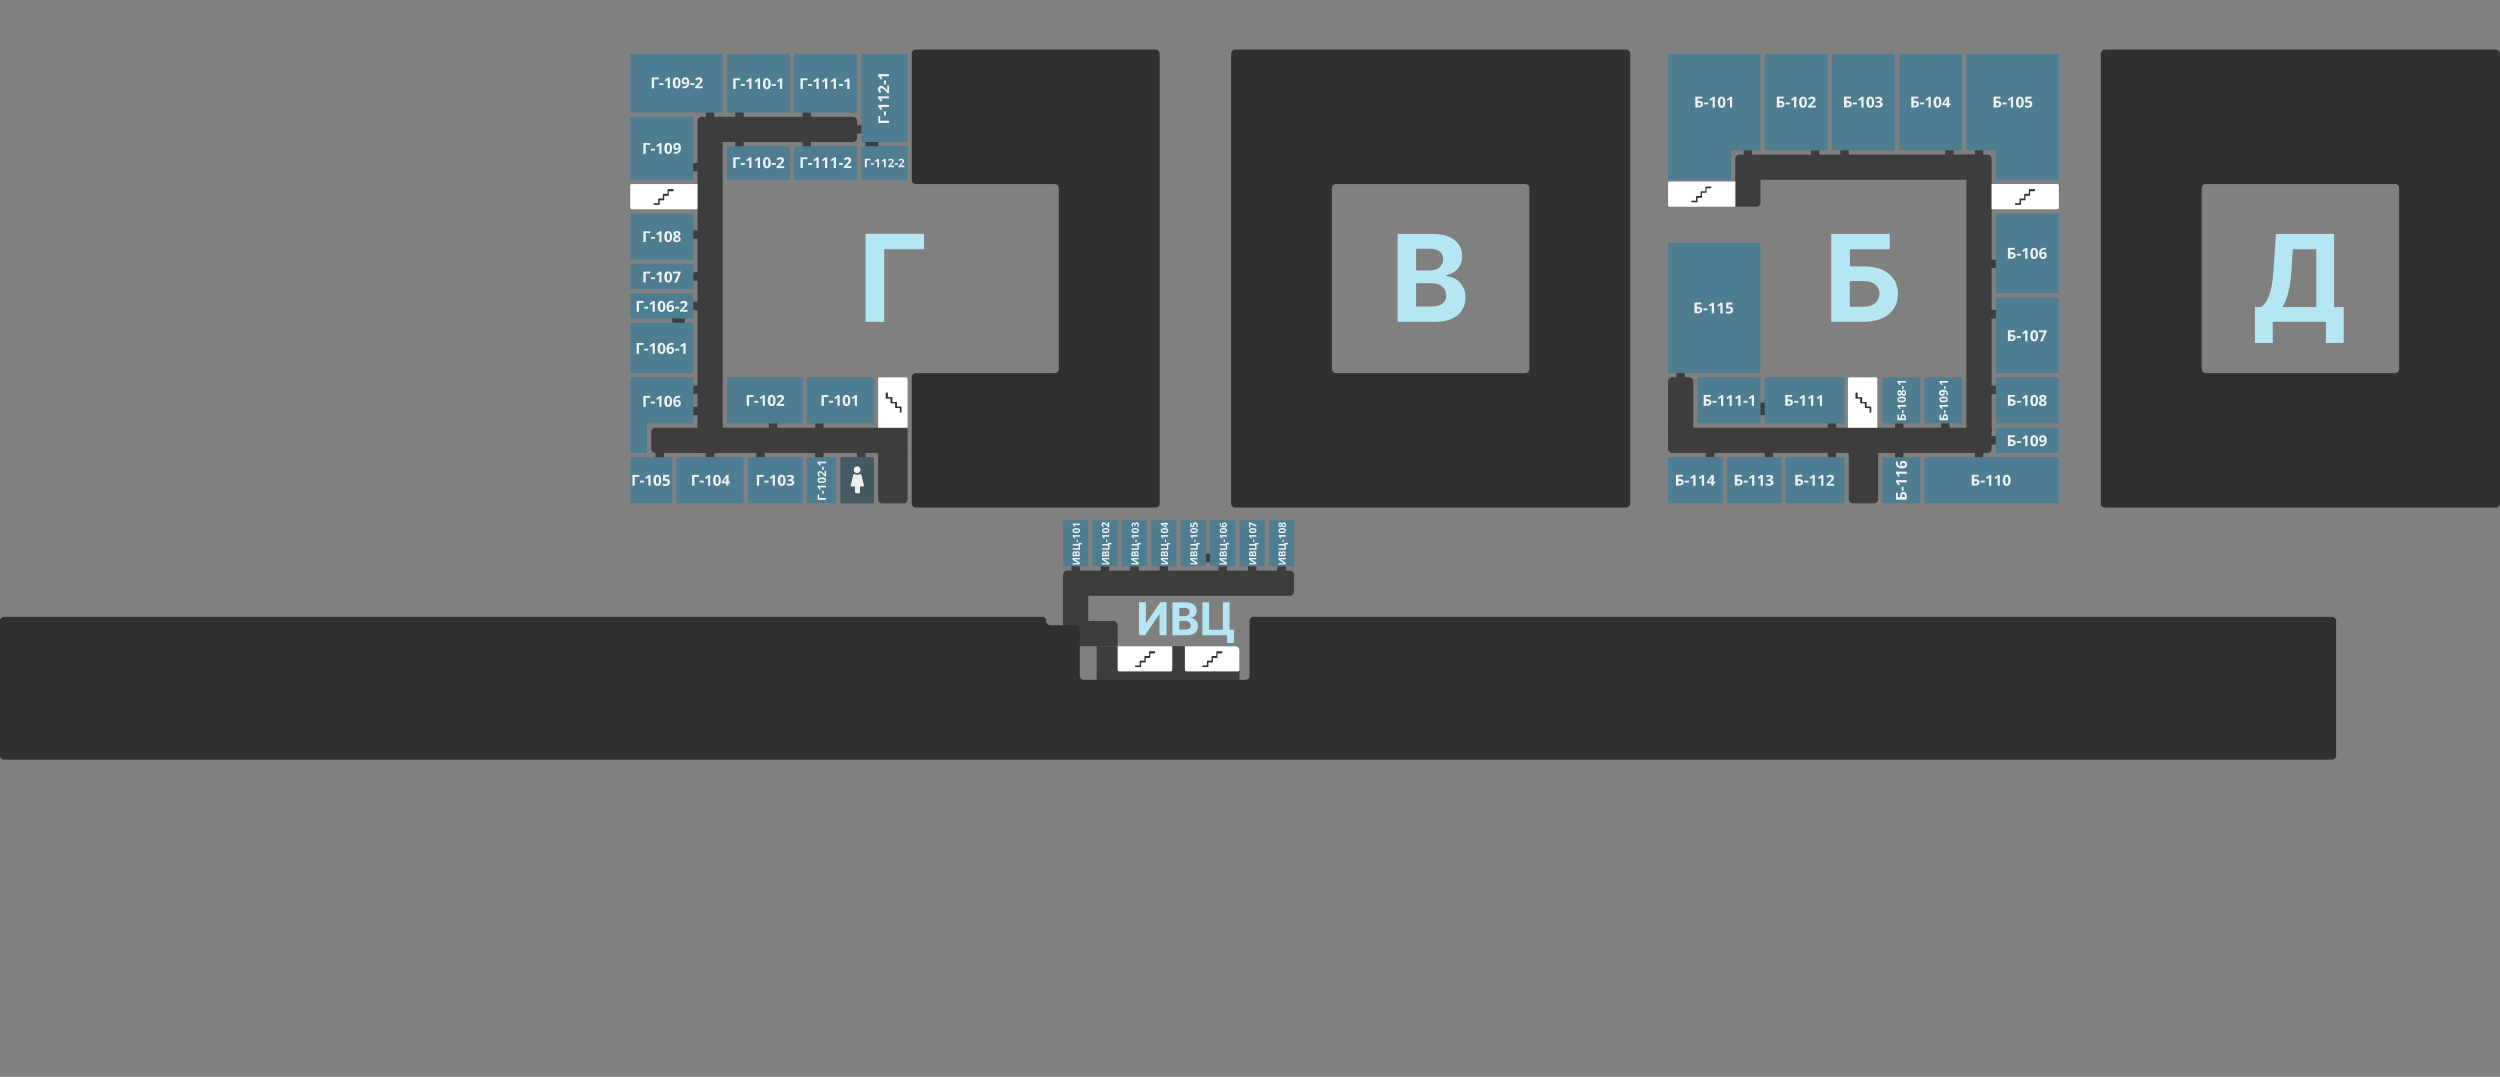 <svg id="svg215"
     xmlns="http://www.w3.org/2000/svg" viewBox="0 0 1487.5 640.75">
    <rect x="0" y="0" width="1487.5" height="640.75" fill="#808080" stroke="none"/>
    <defs>
        <style>
            .corridor { fill: #3D3D3D; }
            .corridor-dark { fill: #303030; }

            .aud-0 {
                fill: #FF0000;
            }
            .aud-1 { fill: #4E7D92; }
            .aud-2 { fill: #3C5B8A; }
            .aud-3 {
                fill: #FFFFFF;
                fill-opacity: 0.9;
            }

            .letter {
                fill: #B9F2FF;
                fill-opacity: 0.9;
            }

            .s-1 { fill: #FFFFFF; }
            .s-0 {
                fill: #000000;
                fill-opacity: 0.8;
            }
            .s-t { fill-opacity: 0.5; }

            .wc-1 { fill: #445961; }
            .wc-0 {
                fill: #FFFFFF;
                fill-opacity: 0.9;
            }

            .din-1 { fill: #474F69; }
            .din-0 {
                fill: #FFFFFF;
                fill-opacity: 0.9;
            }

            .room-1 { fill: #636363; }
            .room-0 {
                fill: #FFFFFF;
                fill-opacity: 0.9;
            }
        </style>
    </defs>

    <g id="floor0">
        <path id="path2" class="corridor" d="M652.5,384.5H735a2.48,2.48,0,0,1,2.5,2.5v27.5A2.48,2.48,0,0,1,735,417H655a2.48,2.48,0,0,1-2.5-2.5Z"/>
        <path id="path4" class="corridor" d="M737.5,389.8v9.7H705v-15h27.2A5.34,5.34,0,0,1,737.5,389.8Z"/>
        <path id="path6" class="corridor" d="M632.5,369.5h30A2.48,2.48,0,0,1,665,372v12.5H635a2.48,2.48,0,0,1-2.5-2.5Z"/>
        <path id="path8" class="corridor" d="M632.5,352h15v20h-15Z"/>
        <path id="path10" class="corridor" d="M635,339.5H767.5A2.48,2.48,0,0,1,770,342v10a2.48,2.48,0,0,1-2.5,2.5h-135V342A2.48,2.48,0,0,1,635,339.5Z"/>
        <path id="path12" class="corridor" d="M637.5,334.5h5V342h-5Z"/>
        <path id="path14" class="corridor" d="M655,334.5h5V342h-5Z"/>
        <path id="path16" class="corridor" d="M672.5,334.5h5V342h-5Z"/>
        <path id="path18" class="corridor" d="M690,334.5h5V342h-5Z"/>
        <path id="path20" class="corridor" d="M725,334.5h5V342h-5Z"/>
        <path id="path22" class="corridor" d="M742.5,334.5h5V342h-5Z"/>
        <path id="path24" class="corridor" d="M760,334.5h5V342h-5Z"/>
        <path id="path26" class="corridor" d="M715,329.5h7.5v5H715Z"/>
        <path id="path28" class="corridor-dark" d="M620,367a2.48,2.48,0,0,1,2.5,2.5A2.48,2.48,0,0,0,625,372h15a2.48,2.48,0,0,1,2.5,2.5V402a2.48,2.48,0,0,0,2.5,2.5h96a2.48,2.48,0,0,0,2.5-2.5V369.5A2.48,2.48,0,0,1,746,367h641.5a2.48,2.48,0,0,1,2.5,2.5v80a2.48,2.48,0,0,1-2.5,2.5H2.5A2.48,2.48,0,0,1,0,449.5v-80A2.48,2.48,0,0,1,2.5,367Z"/>
        <path id="s78" class="s-1" d="M665,398.5v-14h32.5v14a.94.94,0,0,1-1,1H666A1.08,1.08,0,0,1,665,398.5Z"/>
        <path id="s78_0" class="s-0" d="M687,387.5h-2.8a.47.47,0,0,0-.5.5v2.3h-2.3a.47.47,0,0,0-.5.5v2.3h-2.3a.47.47,0,0,0-.5.5v2.3h-2.3a.5.5,0,0,0,0,1h2.8a.35.35,0,0,0,.4-.4v-2.3h2.3a.35.35,0,0,0,.4-.4v-2.3H684a.35.35,0,0,0,.4-.4v-2.3h2.3a.47.47,0,0,0,.5-.5c.3-.6.1-.8-.2-.8Z"/>
        <path id="s79" class="s-1" d="M705,398.5v-14h30a2.48,2.48,0,0,1,2.5,2.5v11.5a.94.94,0,0,1-1,1H706A1.08,1.08,0,0,1,705,398.5Z"/>
        <path id="s79_0" class="s-0" d="M727,387.5h-2.8a.47.47,0,0,0-.5.5v2.3h-2.3a.47.47,0,0,0-.5.5v2.3h-2.3a.47.47,0,0,0-.5.5v2.3h-2.3a.5.5,0,0,0,0,1h2.8a.35.35,0,0,0,.4-.4v-2.3h2.3a.35.35,0,0,0,.4-.4v-2.3H724a.35.35,0,0,0,.4-.4v-2.3h2.3a.47.47,0,0,0,.5-.5c.3-.6.1-.8-.2-.8Z"/>
        <path id="path34" class="corridor" d="M420,267h5v7.5h-5Z"/>
        <path id="path36" class="corridor" d="M410,97h7.5v5H410Z"/>
        <path id="path38" class="corridor" d="M410,179.5h7.5v5H410Z"/>
        <path id="path40" class="corridor" d="M437.5,64.5h5V72h-5Z"/>
        <path id="path42" class="corridor" d="M437.5,82h5v7.5h-5Z"/>
        <path id="path44" class="corridor" d="M477.5,64.5h5V72h-5Z"/>
        <path id="path46" class="corridor" d="M477.5,82h5v7.5h-5Z"/>
        <path id="path48" class="corridor" d="M515,82h7.5v7.5H515Z"/>
        <path id="path50" class="corridor" d="M420,64.5h5V72h-5Z"/>
        <path id="path52" class="corridor" d="M410,137h7.5v5H410Z"/>
        <path id="path54" class="corridor" d="M410,162h7.5v5H410Z"/>
        <path id="path56" class="corridor" d="M400,187h7.5v7.5H400Z"/>
        <path id="path58" class="corridor" d="M410,242h7.5v5H410Z"/>
        <path id="path60" class="corridor" d="M390,267h5v7.5h-5Z"/>
        <path id="path62" class="corridor" d="M450,267h5v7.5h-5Z"/>
        <path id="path64" class="corridor" d="M485,267h5v7.5h-5Z"/>
        <path id="path66" class="corridor" d="M510,267h5v7.5h-5Z"/>
        <path id="path68" class="corridor" d="M485,249.5h5V257h-5Z"/>
        <path id="path70" class="corridor" d="M410,229.5h7.5v5H410Z"/>
        <path id="path72" class="corridor" d="M507.5,74.5H515v5h-7.5Z"/>
        <path id="path74" class="corridor" d="M417.5,69.5H430V267a2.48,2.48,0,0,1-2.5,2.5h-10A2.48,2.48,0,0,1,415,267V72A2.48,2.48,0,0,1,417.5,69.5Z"/>
        <path id="path76" class="corridor" d="M390,254.5H540v15H390a2.48,2.48,0,0,1-2.5-2.5V257A2.48,2.48,0,0,1,390,254.5Z"/>
        <path id="s80" class="s-1" d="M540,254.5H522.5v-29a.94.94,0,0,1,1-1H539a.94.94,0,0,1,1,1Z"/>
        <path id="s80_0" class="s-0" d="M527,233.9v2.8a.47.47,0,0,0,.5.5h2.3v2.3a.47.47,0,0,0,.5.5h2.3v2.3a.47.47,0,0,0,.5.5h2.3v2.3a.5.5,0,1,0,1,0v-2.8a.35.35,0,0,0-.4-.4h-2.3v-2.3c0-.1-.1-.2-.1-.3a.37.37,0,0,0-.3-.1H531v-2.5a.35.35,0,0,0-.4-.4h-2.3V234a.47.47,0,0,0-.5-.5c-.3,0-.8.2-.8.4Z"/>
        <path id="path80" class="corridor" d="M525,267h12.5a2.48,2.48,0,0,1,2.5,2.5V297a2.48,2.48,0,0,1-2.5,2.5H525a2.48,2.48,0,0,1-2.5-2.5V269.5A2.48,2.48,0,0,1,525,267Z"/>
        <path id="path82" class="corridor" d="M427.5,69.5h80A2.48,2.48,0,0,1,510,72V82a2.48,2.48,0,0,1-2.5,2.5h-80Z"/>
        <path id="path84" class="corridor" d="M1087.5,249.5h5V257h-5Z"/>
        <path id="path86" class="corridor" d="M1127.5,249.5h5V257h-5Z"/>
        <path id="path88" class="corridor" d="M1175,267h5v7.5h-5Z"/>
        <path id="path90" class="corridor" d="M1182.5,259.5h7.5v5h-7.5Z"/>
        <path id="path92" class="corridor" d="M1182.5,229.5h7.5v5h-7.5Z"/>
        <path id="path94" class="corridor" d="M1182.5,154.5h7.5v5h-7.5Z"/>
        <path id="path96" class="corridor" d="M1182.5,184.5h7.5v5h-7.5Z"/>
        <path id="path98" class="corridor" d="M1037.5,87h5v7.5h-5Z"/>
        <path id="path100" class="corridor" d="M1077.5,87h5v7.5h-5Z"/>
        <path id="path102" class="corridor" d="M1095,87h5v7.5h-5Z"/>
        <path id="path104" class="corridor" d="M1157.5,87h5v7.5h-5Z"/>
        <path id="path106" class="corridor" d="M1175,87h5v7.5h-5Z"/>
        <path id="path108" class="corridor" d="M1155,249.5h5V257h-5Z"/>
        <path id="path110" class="corridor" d="M1127.5,267h5v7.5h-5Z"/>
        <path id="path112" class="corridor" d="M1087.5,267h5v7.5h-5Z"/>
        <path id="path114" class="corridor" d="M1050,267h5v7.5h-5Z"/>
        <path id="path116" class="corridor" d="M1015,267h5v7.5h-5Z"/>
        <path id="path118" class="corridor" d="M1045,239.5h7.5V247H1045Z"/>
        <path id="path120" class="corridor" d="M997.5,219.5h5V227h-5Z"/>
        <path id="path122" class="corridor" d="M992.5,254.5H1185V267a2.48,2.48,0,0,1-2.5,2.5H995a2.48,2.48,0,0,1-2.5-2.5Z"/>
        <path id="path124" class="corridor" d="M1170,92h12.5a2.48,2.48,0,0,1,2.5,2.5V257h-15Z"/>
        <path id="s81" class="s-1" d="M1185,124.5v-15h39a.94.94,0,0,1,1,1v13a.94.94,0,0,1-1,1Z"/>
        <path id="s81_0" class="s-0" d="M1210.5,112.5h-2.8a.47.47,0,0,0-.5.5v2.3h-2.3a.47.47,0,0,0-.5.5v2.3h-2.3a.47.47,0,0,0-.5.5v2.3h-2.3a.5.5,0,0,0,0,1h2.8a.35.35,0,0,0,.4-.4v-2.3h2.3a.35.35,0,0,0,.4-.4v-2.3h2.3a.35.35,0,0,0,.4-.4v-2.3h2.3a.47.47,0,0,0,.5-.5c.3-.6.1-.8-.2-.8Z"/>
        <path id="s82" class="s-1" d="M1117,254.5h-17.5v-29a.94.94,0,0,1,1-1H1116a.94.94,0,0,1,1,1Z"/>
        <path id="s82_0" class="s-0" d="M1104,233.9v2.8a.47.47,0,0,0,.5.5h2.3v2.3a.47.47,0,0,0,.5.5h2.3v2.3a.47.47,0,0,0,.5.5h2.3v2.3a.5.5,0,0,0,1,0v-2.8c0-.1-.1-.2-.1-.3a.37.37,0,0,0-.3-.1h-2.3v-2.3c0-.1-.1-.2-.1-.3a.37.37,0,0,0-.3-.1H1108v-2.5c0-.1-.1-.2-.1-.3a.37.37,0,0,0-.3-.1h-2.3V234a.47.47,0,0,0-.5-.5c-.3,0-.8.2-.8.4Z"/>
        <path id="path130" class="corridor" d="M995,224.5h10a2.48,2.48,0,0,1,2.5,2.5v30h-15V227A2.48,2.48,0,0,1,995,224.5Z"/>
        <path id="path132" class="corridor" d="M1100,267h17.5v30a2.48,2.48,0,0,1-2.5,2.5h-12.5a2.48,2.48,0,0,1-2.5-2.5Z"/>
        <path id="path134" class="corridor" d="M1035,92h137.5v15h-140V94.5A2.48,2.48,0,0,1,1035,92Z"/>
        <path id="path136" class="corridor" d="M1032.5,104.5h15v16a2.48,2.48,0,0,1-2.5,2.5h-12.5Z"/>
        <path id="path138" class="corridor" d="M457.5,249.5h5V257h-5Z"/>
        <path id="path142" class="corridor-dark" d="M542.5,254.5v-30A2.48,2.48,0,0,1,545,222h82.5a2.48,2.48,0,0,0,2.5-2.5V112a2.48,2.48,0,0,0-2.5-2.5H545a2.48,2.48,0,0,1-2.5-2.5V32a2.48,2.48,0,0,1,2.5-2.5H687.5A2.48,2.48,0,0,1,690,32V299.5a2.48,2.48,0,0,1-2.5,2.5H545a2.48,2.48,0,0,1-2.5-2.5v-45Zm0,15v0Z"/>
        <path id="path144" class="letter" d="M1089.6,191.5h19.6c12.4,0,20.1-6.8,20.1-16.7s-7.7-16.3-20.1-16.3h-8.5V148.3h23.7v-9.1h-34.8v52.3Zm11-8.9V167.2h8.5c5.9,0,9.2,3.3,9.2,7.4,0,4.3-3.2,7.9-9.2,7.9h-8.5Z"/>
        <path id="path146" class="corridor-dark" d="M967.5,302a2.48,2.48,0,0,0,2.5-2.5V32a2.48,2.48,0,0,0-2.5-2.5H735a2.48,2.48,0,0,0-2.5,2.5V299.5A2.48,2.48,0,0,0,735,302Zm-175-190a2.48,2.48,0,0,1,2.5-2.5H907.5A2.48,2.48,0,0,1,910,112V219.5a2.48,2.48,0,0,1-2.5,2.5H795a2.48,2.48,0,0,1-2.5-2.5Z"/>
        <path id="path148" class="letter" d="M831.6,191.5H854c11.8,0,18-6.1,18-14.5,0-7.7-5.6-12.4-11.5-12.7v-.5c5.4-1.2,9.5-5.1,9.5-11.2,0-7.8-5.8-13.4-17.4-13.4h-21Zm11-9.1V168.5h9.3c5.3,0,8.6,3.1,8.6,7.4,0,3.9-2.7,6.5-8.9,6.5Zm0-21.4V148H851c4.9,0,7.7,2.5,7.7,6.3,0,4.1-3.4,6.6-7.9,6.6h-8.2Z"/>
        <path id="path150" class="letter" d="M549.8,139.1H515v52.4h11.1V148.3h23.7v-9.2Z"/>
        <path id="ИВЦ-101" class="aud-1" d="M632.5,310.5a.94.94,0,0,1,1-1h13a1,1,0,0,1,1,1V336a1,1,0,0,1-1,1h-13a.94.94,0,0,1-1-1Z"/>
        <path id="ИВЦ-101_label" class="aud-3" d="M638.2,335.9v-.8h3.3l-3.3-2V332h4.3v.8h-2.1a5.74,5.74,0,0,1-1.2-.1h0l3.3,2v1.1Zm0-4.9v-1.3a2.27,2.27,0,0,1,.3-1.3.81.81,0,0,1,.8-.4.85.85,0,0,1,.6.2.55.55,0,0,1,.3.5h0a1.63,1.63,0,0,1,.3-.6,1.45,1.45,0,0,1,.7-.2,1,1,0,0,1,.9.4,2,2,0,0,1,.3,1.1V331Zm1.7-.9v-.5a.75.75,0,0,0-.1-.5.52.52,0,0,0-.4-.2c-.2,0-.3.1-.3.2s-.1.3-.1.6v.5h.9Zm.7,0h1.1v-.6c0-.2-.1-.4-.1-.6a.52.52,0,0,0-.4-.2c-.4,0-.5.3-.5.8Zm1.2-6.5V323h2v.9h-1.2v3.2h-4.3v-.9h3.5v-1.6h-3.5v-.9Zm-.5-1h-.7V321h.7Zm1.2-4.2v.9h-3.3c.2.2.2.3.3.3l.4.5-.5.4-1.1-1.4v-.7Zm-2.1-4.2a2.86,2.86,0,0,1,1.7.4c.4.2.5.6.5,1.1a1.15,1.15,0,0,1-.6,1.1,3.41,3.41,0,0,1-1.6.4,2.67,2.67,0,0,1-1.7-.4c-.4-.2-.5-.6-.5-1.1a1.15,1.15,0,0,1,.6-1.1A2.83,2.83,0,0,1,640.4,314.2Zm0,2.1a3.11,3.11,0,0,0,1.1-.1.46.46,0,0,0,.3-.5.55.55,0,0,0-.3-.5,6.1,6.1,0,0,0-2.2,0,.46.46,0,0,0-.3.5.55.55,0,0,0,.3.5,2.81,2.81,0,0,0,1.1.1Zm2.1-4.8v.9h-3.3c.2.2.2.3.3.3l.4.5-.5.4-1.1-1.4v-.7Z"/>
        <path id="ИВЦ-102" class="aud-1" d="M650,310.5a.94.94,0,0,1,1-1h13a1,1,0,0,1,1,1V336a1,1,0,0,1-1,1H651a.94.94,0,0,1-1-1Z"/>
        <path id="ИВЦ-102_label" class="aud-3" d="M655.7,335.9v-.8H659l-3.3-2V332H660v.8h-2.1a5.74,5.74,0,0,1-1.2-.1h0l3.3,2v1.1Zm0-4.9v-1.3a2.27,2.27,0,0,1,.3-1.3.81.81,0,0,1,.8-.4.85.85,0,0,1,.6.2.55.55,0,0,1,.3.5h0a1.63,1.63,0,0,1,.3-.6,1.45,1.45,0,0,1,.7-.2,1,1,0,0,1,.9.4,2,2,0,0,1,.3,1.1V331Zm1.7-.9v-.5a.75.75,0,0,0-.1-.5.52.52,0,0,0-.4-.2c-.2,0-.3.1-.3.2s-.1.3-.1.6v.5h.9Zm.7,0h1.1v-.6c0-.2-.1-.4-.1-.6a.52.52,0,0,0-.4-.2c-.4,0-.5.3-.5.8Zm1.2-6.5V323h2v.9h-1.2v3.2h-4.3v-.9h3.5v-1.6h-3.5v-.9Zm-.5-1h-.7V321h.7Zm1.2-4.2v.9h-3.3c.2.2.2.3.3.3l.4.5-.5.4-1.1-1.4v-.7Zm-2.1-4.2a2.86,2.86,0,0,1,1.7.4c.4.2.5.6.5,1.1a1.15,1.15,0,0,1-.6,1.1,3.41,3.41,0,0,1-1.6.4,2.67,2.67,0,0,1-1.7-.4c-.4-.2-.5-.6-.5-1.1a1.15,1.15,0,0,1,.6-1.1A2.83,2.83,0,0,1,657.9,314.2Zm0,2.1a3.11,3.11,0,0,0,1.1-.1.46.46,0,0,0,.3-.5.55.55,0,0,0-.3-.5,6.1,6.1,0,0,0-2.2,0,.46.46,0,0,0-.3.5.55.55,0,0,0,.3.5,2.81,2.81,0,0,0,1.1.1Zm2.1-5.5v3h-.6l-1.1-1.1c-.3-.3-.6-.5-.7-.6a.52.52,0,0,0-.4-.2c-.1,0-.2-.1-.3-.1s-.3,0-.4.1-.1.2-.1.4a.9.9,0,0,0,.1.5c.1.2.2.3.3.5l-.6.5c-.2-.2-.3-.4-.4-.5s-.1-.3-.2-.5-.1-.3-.1-.6a1.48,1.48,0,0,1,.1-.7,1,1,0,0,1,.4-.5,1.42,1.42,0,0,1,.6-.2,1.27,1.27,0,0,1,.6.1c.2.1.3.2.5.3a5.72,5.72,0,0,1,.8.8l.5.6h0v-1.9Z"/>
        <path id="ИВЦ-103" class="aud-1" d="M667.5,310.5a.94.94,0,0,1,1-1h13a1,1,0,0,1,1,1V336a1,1,0,0,1-1,1h-13a.94.94,0,0,1-1-1Z"/>
        <path id="ИВЦ-103_label" class="aud-3" d="M673.2,335.9v-.8h3.3l-3.3-2V332h4.3v.8h-2.1a5.74,5.74,0,0,1-1.2-.1h0l3.3,2v1.1Zm0-4.9v-1.3a2.27,2.27,0,0,1,.3-1.3.81.81,0,0,1,.8-.4.85.85,0,0,1,.6.2.55.55,0,0,1,.3.5h0a1.63,1.63,0,0,1,.3-.6,1.45,1.45,0,0,1,.7-.2,1,1,0,0,1,.9.4,2,2,0,0,1,.3,1.1V331Zm1.7-.9v-.5a.75.75,0,0,0-.1-.5.52.52,0,0,0-.4-.2c-.2,0-.3.1-.3.2s-.1.3-.1.6v.5h.9Zm.7,0h1.1v-.6c0-.2-.1-.4-.1-.6a.52.52,0,0,0-.4-.2c-.4,0-.5.3-.5.8Zm1.2-6.5V323h2v.9h-1.2v3.2h-4.3v-.9h3.5v-1.6h-3.5v-.9Zm-.5-1h-.7V321h.7Zm1.2-4.2v.9h-3.3c.2.2.2.3.3.3l.4.5-.5.4-1.1-1.4v-.7Zm-2.1-4.2a2.86,2.86,0,0,1,1.7.4c.4.2.5.6.5,1.1a1.15,1.15,0,0,1-.6,1.1,3.41,3.41,0,0,1-1.6.4,2.67,2.67,0,0,1-1.7-.4c-.4-.2-.5-.6-.5-1.1a1.15,1.15,0,0,1,.6-1.1A2.83,2.83,0,0,1,675.4,314.2Zm0,2.1a3.11,3.11,0,0,0,1.1-.1.46.46,0,0,0,.3-.5.55.55,0,0,0-.3-.5,6.1,6.1,0,0,0-2.2,0,.46.46,0,0,0-.3.5.55.55,0,0,0,.3.5,2.81,2.81,0,0,0,1.1.1Zm-1.2-5.3a1.45,1.45,0,0,1,.7.2,1.61,1.61,0,0,1,.4.7h0a1.14,1.14,0,0,1,.3-.8.91.91,0,0,1,.7-.3,1.28,1.28,0,0,1,1,.4,2.27,2.27,0,0,1,.3,1.3,3.73,3.73,0,0,1-.2,1.2h-.8c.1-.2.2-.3.2-.5a1.27,1.27,0,0,0,.1-.6.84.84,0,0,0-.2-.7.76.76,0,0,0-.5-.2.52.52,0,0,0-.4.2,1.72,1.72,0,0,0-.1.8v.3H675v-.3c0-.3,0-.6-.1-.7s-.2-.2-.4-.2-.5.2-.5.6a.6.6,0,0,0,.1.4,1.69,1.69,0,0,0,.2.5l-.6.4a2.3,2.3,0,0,1-.4-1.4,1.49,1.49,0,0,1,.3-1c0-.2.3-.3.6-.3Z"/>
        <path id="ИВЦ-104" class="aud-1" d="M685,310.5a.94.94,0,0,1,1-1h13a1,1,0,0,1,1,1V336a1,1,0,0,1-1,1H686a.94.94,0,0,1-1-1Z"/>
        <path id="ИВЦ-104_label" class="aud-3" d="M690.7,335.9v-.8H694l-3.3-2V332H695v.8h-2.1a5.74,5.74,0,0,1-1.2-.1h0l3.3,2v1.1Zm0-4.9v-1.3a2.27,2.27,0,0,1,.3-1.3.81.81,0,0,1,.8-.4.85.85,0,0,1,.6.2.55.55,0,0,1,.3.5h0a1.63,1.63,0,0,1,.3-.6,1.45,1.45,0,0,1,.7-.2,1,1,0,0,1,.9.4,2,2,0,0,1,.3,1.1V331Zm1.7-.9v-.5a.75.75,0,0,0-.1-.5.52.52,0,0,0-.4-.2c-.2,0-.3.1-.3.2s-.1.3-.1.6v.5h.9Zm.7,0h1.1v-.6c0-.2-.1-.4-.1-.6a.52.52,0,0,0-.4-.2c-.4,0-.5.3-.5.8Zm1.2-6.5V323h2v.9h-1.2v3.2h-4.3v-.9h3.5v-1.6h-3.5v-.9Zm-.5-1h-.7V321h.7Zm1.2-4.2v.9h-3.3c.2.2.2.3.3.3l.4.5-.5.4-1.1-1.4v-.7Zm-2.1-4.2a2.86,2.86,0,0,1,1.7.4c.4.2.5.6.5,1.1a1.15,1.15,0,0,1-.6,1.1,3.41,3.41,0,0,1-1.6.4,2.67,2.67,0,0,1-1.7-.4c-.4-.2-.5-.6-.5-1.1a1.15,1.15,0,0,1,.6-1.1A2.83,2.83,0,0,1,692.9,314.2Zm0,2.1a3.11,3.11,0,0,0,1.1-.1.46.46,0,0,0,.3-.5.55.55,0,0,0-.3-.5,6.1,6.1,0,0,0-2.2,0,.46.46,0,0,0-.3.5.55.55,0,0,0,.3.5,2.81,2.81,0,0,0,1.1.1Zm1.2-5.6v.5h.9v.9h-.9v1.8h-.6l-2.8-1.9v-.8h2.7v-.5Zm-.7,1.4h-1.6c.2.1.3.2.5.3l1.2.8v-1.1Z"/>
        <path id="ИВЦ-105" class="aud-1" d="M702.5,310.5a.94.94,0,0,1,1-1h13a1,1,0,0,1,1,1V336a1,1,0,0,1-1,1h-13a.94.94,0,0,1-1-1Z"/>
        <path id="ИВЦ-105_label" class="aud-3" d="M708.2,335.9v-.8h3.3l-3.3-2V332h4.3v.8h-2.1a5.74,5.74,0,0,1-1.2-.1h0l3.3,2v1.1Zm0-4.9v-1.3a2.27,2.27,0,0,1,.3-1.3.81.81,0,0,1,.8-.4.85.85,0,0,1,.6.2.55.55,0,0,1,.3.5h0a1.63,1.63,0,0,1,.3-.6,1.45,1.45,0,0,1,.7-.2,1,1,0,0,1,.9.4,2,2,0,0,1,.3,1.1V331Zm1.7-.9v-.5a.75.75,0,0,0-.1-.5.52.52,0,0,0-.4-.2c-.2,0-.3.1-.3.2s-.1.3-.1.6v.5h.9Zm.7,0h1.1v-.6c0-.2-.1-.4-.1-.6a.52.52,0,0,0-.4-.2c-.4,0-.5.3-.5.8Zm1.2-6.5V323h2v.9h-1.2v3.2h-4.3v-.9h3.5v-1.6h-3.5v-.9Zm-.5-1h-.7V321h.7Zm1.2-4.2v.9h-3.3c.2.2.2.3.3.3l.4.5-.5.4-1.1-1.4v-.7Zm-2.1-4.2a2.86,2.86,0,0,1,1.7.4c.4.2.5.6.5,1.1a1.15,1.15,0,0,1-.6,1.1,3.41,3.41,0,0,1-1.6.4,2.67,2.67,0,0,1-1.7-.4c-.4-.2-.5-.6-.5-1.1a1.15,1.15,0,0,1,.6-1.1A2.83,2.83,0,0,1,710.4,314.2Zm0,2.1a3.11,3.11,0,0,0,1.1-.1.46.46,0,0,0,.3-.5.55.55,0,0,0-.3-.5,6.1,6.1,0,0,0-2.2,0,.46.46,0,0,0-.3.5.55.55,0,0,0,.3.5,2.81,2.81,0,0,0,1.1.1Zm-.6-4.1a1.69,1.69,0,0,1,.3-1,1.53,1.53,0,0,1,1-.4,1.37,1.37,0,0,1,1.1.4,1.7,1.7,0,0,1,.4,1.3,3.73,3.73,0,0,1-.2,1.2h-.8c.1-.2.2-.3.2-.5a1.27,1.27,0,0,0,.1-.6c0-.6-.2-.8-.7-.8s-.7.3-.7.9v.3a.37.37,0,0,0,.1.3l-.2.4-2.2-.2v-2.3h.8v1.5l.8.1v-.6Z"/>
        <path id="ИВЦ-106" class="aud-1" d="M720,310.5a.94.94,0,0,1,1-1h13a1,1,0,0,1,1,1V336a1,1,0,0,1-1,1H721a.94.94,0,0,1-1-1Z"/>
        <path id="ИВЦ-106_label" class="aud-3" d="M725.7,335.9v-.8H729l-3.3-2V332H730v.8h-2.1a5.74,5.74,0,0,1-1.2-.1h0l3.3,2v1.1Zm0-4.9v-1.3a2.27,2.27,0,0,1,.3-1.3.81.81,0,0,1,.8-.4.85.85,0,0,1,.6.2.55.55,0,0,1,.3.5h0a1.63,1.63,0,0,1,.3-.6,1.45,1.45,0,0,1,.7-.2,1,1,0,0,1,.9.4,2,2,0,0,1,.3,1.1V331Zm1.7-.9v-.5a.75.75,0,0,0-.1-.5.52.52,0,0,0-.4-.2c-.2,0-.3.1-.3.2s-.1.3-.1.6v.5h.9Zm.7,0h1.1v-.6c0-.2-.1-.4-.1-.6a.52.52,0,0,0-.4-.2c-.4,0-.5.3-.5.8Zm1.2-6.5V323h2v.9h-1.2v3.2h-4.3v-.9h3.5v-1.6h-3.5v-.9Zm-.5-1h-.7V321h.7Zm1.2-4.2v.9h-3.3c.2.2.2.3.3.3l.4.5-.5.4-1.1-1.4v-.7Zm-2.1-4.2a2.86,2.86,0,0,1,1.7.4c.4.2.5.6.5,1.1a1.15,1.15,0,0,1-.6,1.1,3.41,3.41,0,0,1-1.6.4,2.67,2.67,0,0,1-1.7-.4c-.4-.2-.5-.6-.5-1.1a1.15,1.15,0,0,1,.6-1.1A2.83,2.83,0,0,1,727.9,314.2Zm0,2.1a3.11,3.11,0,0,0,1.1-.1.46.46,0,0,0,.3-.5.55.55,0,0,0-.3-.5,6.1,6.1,0,0,0-2.2,0,.46.46,0,0,0-.3.5.55.55,0,0,0,.3.5,2.81,2.81,0,0,0,1.1.1Zm.3-2.5a3.31,3.31,0,0,1-1.9-.5,2.11,2.11,0,0,1-.6-1.6v-.6h.7c0,.2-.1.3-.1.5a2,2,0,0,0,.1.8.78.78,0,0,0,.4.4,1.55,1.55,0,0,0,.8.2h0a1.05,1.05,0,0,1-.5-.9,1,1,0,0,1,.4-.9,1.49,1.49,0,0,1,1-.3,1.38,1.38,0,0,1,1.5,1.5,1.88,1.88,0,0,1-.2.8,2.65,2.65,0,0,1-.6.5,3.08,3.08,0,0,1-1,.1Zm1.1-1.5a.52.52,0,0,0-.2-.4.85.85,0,0,0-.6-.2.75.75,0,0,0-.5.1.52.52,0,0,0-.2.4c0,.2.1.3.2.5a.76.76,0,0,0,.4.2,1.42,1.42,0,0,0,.6-.2C729.3,312.6,729.3,312.5,729.3,312.3Z"/>
        <path id="ИВЦ-107" class="aud-1" d="M737.5,310.5a.94.94,0,0,1,1-1h13a1,1,0,0,1,1,1V336a1,1,0,0,1-1,1h-13a.94.94,0,0,1-1-1Z"/>
        <path id="ИВЦ-107_label" class="aud-3" d="M743.2,335.9v-.8h3.3l-3.3-2V332h4.3v.8h-2.1a5.74,5.74,0,0,1-1.2-.1h0l3.3,2v1.1Zm0-4.9v-1.3a2.27,2.27,0,0,1,.3-1.3.81.81,0,0,1,.8-.4.85.85,0,0,1,.6.2.55.55,0,0,1,.3.5h0a1.63,1.63,0,0,1,.3-.6,1.45,1.45,0,0,1,.7-.2,1,1,0,0,1,.9.4,2,2,0,0,1,.3,1.1V331Zm1.7-.9v-.5a.75.75,0,0,0-.1-.5.52.52,0,0,0-.4-.2c-.2,0-.3.1-.3.2s-.1.3-.1.6v.5h.9Zm.7,0h1.1v-.6c0-.2-.1-.4-.1-.6a.52.52,0,0,0-.4-.2c-.4,0-.5.3-.5.8Zm1.2-6.5V323h2v.9h-1.2v3.2h-4.3v-.9h3.5v-1.6h-3.5v-.9Zm-.5-1h-.7V321h.7Zm1.2-4.2v.9h-3.3c.2.2.2.3.3.3l.4.5-.5.4-1.1-1.4v-.7Zm-2.1-4.2a2.86,2.86,0,0,1,1.7.4c.4.2.5.6.5,1.1a1.15,1.15,0,0,1-.6,1.1,3.41,3.41,0,0,1-1.6.4,2.67,2.67,0,0,1-1.7-.4c-.4-.2-.5-.6-.5-1.1a1.15,1.15,0,0,1,.6-1.1A2.83,2.83,0,0,1,745.4,314.2Zm0,2.1a3.11,3.11,0,0,0,1.1-.1.46.46,0,0,0,.3-.5.55.55,0,0,0-.3-.5,6.1,6.1,0,0,0-2.2,0,.46.46,0,0,0-.3.5.55.55,0,0,0,.3.5,2.81,2.81,0,0,0,1.1.1Zm2.1-2.9-3.5-1.6v2.1h-.8v-3.1h.6l3.7,1.6v1Z"/>
        <path id="ИВЦ-108" class="aud-1" d="M755,310.5a.94.94,0,0,1,1-1h13a1,1,0,0,1,1,1V336a1,1,0,0,1-1,1H756a.94.94,0,0,1-1-1Z"/>
        <path id="ИВЦ-108_label" class="aud-3" d="M760.7,335.9v-.8H764l-3.3-2V332H765v.8h-2.1a5.74,5.74,0,0,1-1.2-.1h0l3.3,2v1.1Zm0-4.9v-1.3a2.27,2.27,0,0,1,.3-1.3.81.81,0,0,1,.8-.4.85.85,0,0,1,.6.2.55.55,0,0,1,.3.5h0a1.63,1.63,0,0,1,.3-.6,1.45,1.45,0,0,1,.7-.2,1,1,0,0,1,.9.4,2,2,0,0,1,.3,1.1V331Zm1.7-.9v-.5a.75.75,0,0,0-.1-.5.52.52,0,0,0-.4-.2c-.2,0-.3.1-.3.2s-.1.3-.1.6v.5h.9Zm.7,0h1.1v-.6c0-.2-.1-.4-.1-.6a.52.52,0,0,0-.4-.2c-.4,0-.5.3-.5.8Zm1.2-6.5V323h2v.9h-1.2v3.2h-4.3v-.9h3.5v-1.6h-3.5v-.9Zm-.5-1h-.7V321h.7Zm1.2-4.2v.9h-3.3c.2.2.2.3.3.3l.4.5-.5.4-1.1-1.4v-.7Zm-2.1-4.2a2.86,2.86,0,0,1,1.7.4c.4.2.5.6.5,1.1a1.15,1.15,0,0,1-.6,1.1,3.41,3.41,0,0,1-1.6.4,2.67,2.67,0,0,1-1.7-.4c-.4-.2-.5-.6-.5-1.1a1.15,1.15,0,0,1,.6-1.1A2.83,2.83,0,0,1,762.9,314.2Zm0,2.1a3.11,3.11,0,0,0,1.1-.1.46.46,0,0,0,.3-.5.55.55,0,0,0-.3-.5,6.1,6.1,0,0,0-2.2,0,.46.46,0,0,0-.3.5.55.55,0,0,0,.3.5,2.81,2.81,0,0,0,1.1.1Zm-2.2-4a1.69,1.69,0,0,1,.3-1,.81.81,0,0,1,.8-.4,1.42,1.42,0,0,1,.6.2c.2.1.3.3.5.6a4.23,4.23,0,0,1,.5-.7,1.42,1.42,0,0,1,.6-.2,1.09,1.09,0,0,1,.9.4,2.17,2.17,0,0,1,0,2.2.91.91,0,0,1-.8.4,1.85,1.85,0,0,1-.7-.2,1,1,0,0,1-.5-.6c-.2.2-.3.4-.5.5a1.42,1.42,0,0,1-.6.2.67.67,0,0,1-.7-.4,1.16,1.16,0,0,1-.4-1Zm3.2.7a.52.52,0,0,0,.4-.2.75.75,0,0,0,.1-.5,4.33,4.33,0,0,0-.1-.5.52.52,0,0,0-.4-.2c-.1,0-.2.1-.4.2s-.2.3-.4.5C763.3,312.8,763.6,313,763.9,313Zm-2.6-.7c0,.2,0,.3.1.4a.5.5,0,0,0,.6,0,.42.42,0,0,0,0-.8.5.5,0,0,0-.6,0c0,.1-.1.3-.1.4Z"/>
        <path id="Б-101" class="aud-1" d="M992.5,33v73a.94.94,0,0,0,1,1H1029a.94.94,0,0,0,1-1V90.5a.94.94,0,0,1,1-1h15.5a.94.94,0,0,0,1-1V33a.94.94,0,0,0-1-1h-53A1,1,0,0,0,992.5,33Z"/>
        <path id="Б-101_label" class="aud-3" d="M1010.2,60h.5a3.31,3.31,0,0,1,1.9.5,1.51,1.51,0,0,1,.7,1.4c0,1.3-.9,2-2.7,2h-1.9V57.5h4.1v1.1h-2.7V60Zm0,2.9h.5a2.15,2.15,0,0,0,1-.2.78.78,0,0,0,.3-.7.6.6,0,0,0-.3-.6,2.68,2.68,0,0,0-1.1-.2h-.4Zm3.8-.8V61h2.4v1.1Zm6.4,1.9H1019V59c-.2.2-.4.4-.5.4l-.7.6-.7-.8,2.1-1.6h1.1Zm6.2-3.2a5.21,5.21,0,0,1-.5,2.5,2,2,0,0,1-1.7.8,2.14,2.14,0,0,1-1.7-.8,4.4,4.4,0,0,1-.6-2.5,5.21,5.21,0,0,1,.5-2.5,2,2,0,0,1,1.7-.8,2.14,2.14,0,0,1,1.7.8A4.4,4.4,0,0,1,1026.6,60.8Zm-3.1,0a5.94,5.94,0,0,0,.2,1.7.75.75,0,0,0,.7.5c.3,0,.5-.2.7-.5a7.33,7.33,0,0,0,0-3.4.75.75,0,0,0-.7-.5c-.3,0-.5.2-.7.5A3.69,3.69,0,0,0,1023.5,60.8Zm7.2,3.2h-1.4V59c-.2.2-.4.4-.5.4l-.7.6-.7-.8,2.1-1.6h1.1V64Z"/>
        <path id="Б-102" class="aud-1" d="M1050,33a.94.94,0,0,1,1-1h35.5a.94.94,0,0,1,1,1V88.5a.94.94,0,0,1-1,1H1051a.94.94,0,0,1-1-1Z"/>
        <path id="Б-102_label" class="aud-3" d="M1058.7,60h.5a3.31,3.31,0,0,1,1.9.5,1.51,1.51,0,0,1,.7,1.4c0,1.3-.9,2-2.7,2h-1.9V57.5h4.1v1.1h-2.7Zm0,2.9h.5a2.15,2.15,0,0,0,1-.2.78.78,0,0,0,.3-.7.6.6,0,0,0-.3-.6,2.68,2.68,0,0,0-1.1-.2h-.4Zm3.8-.8V61h2.4v1.1Zm6.4,1.9h-1.4V59c-.2.2-.4.4-.5.4l-.7.6-.7-.8,2.1-1.6h1.1V64Zm6.2-3.2a4.18,4.18,0,0,1-.6,2.5,2,2,0,0,1-1.7.8,2.14,2.14,0,0,1-1.7-.8,4.4,4.4,0,0,1-.6-2.5,4.18,4.18,0,0,1,.6-2.5,2,2,0,0,1,1.7-.8,2.14,2.14,0,0,1,1.7.8A4.4,4.4,0,0,1,1075.1,60.8Zm-3.1,0a5.94,5.94,0,0,0,.2,1.7.75.75,0,0,0,.7.5c.3,0,.5-.2.7-.5a7.33,7.33,0,0,0,0-3.4.75.75,0,0,0-.7-.5c-.3,0-.5.2-.7.5a3.69,3.69,0,0,0-.2,1.7Zm8.3,3.2h-4.5v-.9l1.6-1.6a5.8,5.8,0,0,0,.9-1c.1-.2.3-.4.3-.5a.9.9,0,0,0,.1-.5.71.71,0,0,0-.8-.8,1.85,1.85,0,0,0-.7.2,3,3,0,0,0-.7.5l-.7-.9a3.28,3.28,0,0,1,.8-.6,4.88,4.88,0,0,1,.7-.3,2,2,0,0,1,.8-.1,3.59,3.59,0,0,1,1.1.2,1.41,1.41,0,0,1,.7.6,1.61,1.61,0,0,1,.3.9,1.88,1.88,0,0,1-.2.8,3.51,3.51,0,0,1-.5.8,10,10,0,0,1-1.1,1.2l-.8.8v.1h2.8Z"/>
        <path id="Б-103" class="aud-1" d="M1090,33a.94.94,0,0,1,1-1h35.5a.94.94,0,0,1,1,1V88.5a.94.94,0,0,1-1,1H1091a.94.94,0,0,1-1-1Z"/>
        <path id="Б-103_label" class="aud-3" d="M1098.7,60h.5a3.31,3.31,0,0,1,1.9.5,1.51,1.51,0,0,1,.7,1.4c0,1.3-.9,2-2.7,2h-1.9V57.5h4.1v1.1h-2.7Zm0,2.9h.5a2.15,2.15,0,0,0,1-.2.78.78,0,0,0,.3-.7.6.6,0,0,0-.3-.6,2.68,2.68,0,0,0-1.1-.2h-.4Zm3.8-.8V61h2.4v1.1Zm6.4,1.9h-1.4V59c-.2.2-.4.4-.5.4l-.7.6-.7-.8,2.1-1.6h1.1V64Zm6.2-3.2a4.18,4.18,0,0,1-.6,2.5,2,2,0,0,1-1.7.8,2.14,2.14,0,0,1-1.7-.8,4.4,4.4,0,0,1-.6-2.5,4.18,4.18,0,0,1,.6-2.5,2,2,0,0,1,1.7-.8,2.14,2.14,0,0,1,1.7.8A4.4,4.4,0,0,1,1115.1,60.8Zm-3.1,0a5.94,5.94,0,0,0,.2,1.7.75.75,0,0,0,.7.5c.3,0,.5-.2.7-.5a7.33,7.33,0,0,0,0-3.4.75.75,0,0,0-.7-.5c-.3,0-.5.2-.7.5a3.69,3.69,0,0,0-.2,1.7Zm8-1.8a1.28,1.28,0,0,1-.4,1,1.7,1.7,0,0,1-1,.6h0a2.2,2.2,0,0,1,1.2.5,1.16,1.16,0,0,1,.4,1,1.51,1.51,0,0,1-.7,1.4,3.31,3.31,0,0,1-1.9.5,5.82,5.82,0,0,1-1.9-.3V62.5a6.89,6.89,0,0,0,.8.3,2.77,2.77,0,0,0,.9.1,2.51,2.51,0,0,0,1-.2.91.91,0,0,0,.3-.7.55.55,0,0,0-.4-.6,2.87,2.87,0,0,0-1.2-.2h-.5v-1h.5a2.68,2.68,0,0,0,1.1-.2.78.78,0,0,0,.3-.7c0-.5-.3-.7-.9-.7a2,2,0,0,0-.7.1,2.51,2.51,0,0,0-.7.4l-.6-.9a3.7,3.7,0,0,1,2.1-.6,2.54,2.54,0,0,1,1.6.4c.4.3.7.5.7,1Z"/>
        <path id="Б-104" class="aud-1" d="M1130,33a.94.94,0,0,1,1-1h35.5a.94.94,0,0,1,1,1V88.5a.94.94,0,0,1-1,1H1131a.94.94,0,0,1-1-1Z"/>
        <path id="Б-104_label" class="aud-3" d="M1138.7,60h.5a3.31,3.31,0,0,1,1.9.5,1.51,1.51,0,0,1,.7,1.4c0,1.3-.9,2-2.7,2h-1.9V57.5h4.1v1.1h-2.7Zm0,2.9h.5a2.15,2.15,0,0,0,1-.2.78.78,0,0,0,.3-.7.6.6,0,0,0-.3-.6,2.68,2.68,0,0,0-1.1-.2h-.4Zm3.8-.8V61h2.4v1.1Zm6.4,1.9h-1.4V59c-.2.2-.4.4-.5.4l-.7.6-.7-.8,2.1-1.6h1.1V64Zm6.2-3.2a4.18,4.18,0,0,1-.6,2.5,2,2,0,0,1-1.7.8,2.14,2.14,0,0,1-1.7-.8,4.4,4.4,0,0,1-.6-2.5,4.18,4.18,0,0,1,.6-2.5,2,2,0,0,1,1.7-.8,2.14,2.14,0,0,1,1.7.8A4.4,4.4,0,0,1,1155.1,60.8Zm-3.1,0a5.94,5.94,0,0,0,.2,1.7.75.75,0,0,0,.7.5c.3,0,.5-.2.7-.5a7.33,7.33,0,0,0,0-3.4.75.75,0,0,0-.7-.5c-.3,0-.5.2-.7.5a3.69,3.69,0,0,0-.2,1.7Zm8.4,1.8h-.8v1.3h-1.3V62.6h-2.7v-.9l2.8-4.1h1.3v4h.8v1Zm-2.1-1V59.1h0a2.51,2.51,0,0,1-.4.7l-1.2,1.8Z"/>
        <path id="Б-105" class="aud-1" d="M1224,32h-53a.94.94,0,0,0-1,1V88.5a.94.94,0,0,0,1,1h15.5a.94.94,0,0,1,1,1V106a.94.94,0,0,0,1,1H1224a.94.94,0,0,0,1-1V33A.94.94,0,0,0,1224,32Z"/>
        <path id="Б-105_label" class="aud-3" d="M1187.7,60h.5a3.31,3.31,0,0,1,1.9.5,1.51,1.51,0,0,1,.7,1.4c0,1.3-.9,2-2.7,2h-1.9V57.5h4.1v1.1h-2.7Zm0,2.9h.5a2.15,2.15,0,0,0,1-.2.78.78,0,0,0,.3-.7.6.6,0,0,0-.3-.6,2.68,2.68,0,0,0-1.1-.2h-.4Zm3.8-.8V61h2.4v1.1Zm6.4,1.9h-1.4V59c-.2.2-.4.4-.5.4l-.7.6-.7-.8,2.1-1.6h1.1V64Zm6.2-3.2a4.18,4.18,0,0,1-.6,2.5,2,2,0,0,1-1.7.8,2.14,2.14,0,0,1-1.7-.8,4.4,4.4,0,0,1-.6-2.5,4.18,4.18,0,0,1,.6-2.5,2,2,0,0,1,1.7-.8,2.14,2.14,0,0,1,1.7.8A4.4,4.4,0,0,1,1204.1,60.8Zm-3.1,0a5.94,5.94,0,0,0,.2,1.7.75.75,0,0,0,.7.5c.3,0,.5-.2.7-.5a7.33,7.33,0,0,0,0-3.4.75.75,0,0,0-.7-.5c-.3,0-.5.2-.7.5a3.69,3.69,0,0,0-.2,1.7Zm6.1-.9a2.46,2.46,0,0,1,1.5.5,1.68,1.68,0,0,1,.6,1.4,2.06,2.06,0,0,1-.7,1.7,2.71,2.71,0,0,1-1.9.6,4,4,0,0,1-1.7-.3V62.6a6.89,6.89,0,0,0,.8.3,2.77,2.77,0,0,0,.9.1c.8,0,1.2-.3,1.2-1s-.4-1-1.3-1h-.5c-.2,0-.3.1-.5.1l-.5-.3.2-3.3h3.5v1.2h-2.3l-.1,1.3h.2A1.27,1.27,0,0,1,1207.1,59.9Z"/>
        <path id="Б-106" class="aud-1" d="M1187.5,128a.94.94,0,0,1,1-1H1224a.94.94,0,0,1,1,1v45.5a.94.94,0,0,1-1,1h-35.5a.94.94,0,0,1-1-1Z"/>
        <path id="Б-106_label" class="aud-3" d="M1196.2,150h.5a3.31,3.31,0,0,1,1.9.5,1.51,1.51,0,0,1,.7,1.4c0,1.3-.9,2-2.7,2h-1.9v-6.4h4.1v1.1h-2.7Zm0,2.9h.5a2.15,2.15,0,0,0,1-.2.78.78,0,0,0,.3-.7.6.6,0,0,0-.3-.6,2.68,2.68,0,0,0-1.1-.2h-.4Zm3.8-.8V151h2.4v1.1Zm6.4,1.9H1205v-5c-.2.2-.4.4-.5.4l-.7.6-.7-.8,2.1-1.6h1.1V154Zm6.2-3.2a4.18,4.18,0,0,1-.6,2.5,2,2,0,0,1-1.7.8,2.14,2.14,0,0,1-1.7-.8,5.51,5.51,0,0,1,0-5,2,2,0,0,1,1.7-.8,2.14,2.14,0,0,1,1.7.8,4.4,4.4,0,0,1,.6,2.5Zm-3.1,0a5.94,5.94,0,0,0,.2,1.7.75.75,0,0,0,.7.5c.3,0,.5-.2.7-.5a7.32,7.32,0,0,0,0-3.4.75.75,0,0,0-.7-.5c-.3,0-.5.2-.7.5a3.69,3.69,0,0,0-.2,1.7Zm3.8.4a4.25,4.25,0,0,1,.8-2.8,3,3,0,0,1,2.4-.9,2.22,2.22,0,0,1,.9.1v1.1a2.2,2.2,0,0,0-.8-.1,3.09,3.09,0,0,0-1.1.2,1.34,1.34,0,0,0-.7.6,10.38,10.38,0,0,0-.3,1.2h.1a1.51,1.51,0,0,1,1.4-.7,1.73,1.73,0,0,1,1.3.5,2.46,2.46,0,0,1,.5,1.5,2.06,2.06,0,0,1-2.2,2.2,2.13,2.13,0,0,1-1.2-.3,1.65,1.65,0,0,1-.8-1,4.15,4.15,0,0,1-.3-1.6Zm2.3,1.8a.91.91,0,0,0,.7-.3,1.08,1.08,0,0,0,.2-.8,1.17,1.17,0,0,0-.2-.7.78.78,0,0,0-.7-.3.91.91,0,0,0-.7.3.86.86,0,0,0-.3.6,1.61,1.61,0,0,0,.3.9.91.91,0,0,0,.7.3Z"/>
        <path id="Б-107" class="aud-1" d="M1187.5,178a.94.94,0,0,1,1-1H1224a.94.94,0,0,1,1,1v43a.94.94,0,0,1-1,1h-35.5a.94.94,0,0,1-1-1Z"/>
        <path id="Б-107_label" class="aud-3" d="M1196.2,199h.5a3.31,3.31,0,0,1,1.9.5,1.51,1.51,0,0,1,.7,1.4c0,1.3-.9,2-2.7,2h-1.9v-6.4h4.1v1.1h-2.7Zm0,2.9h.5a2.15,2.15,0,0,0,1-.2.78.78,0,0,0,.3-.7.6.6,0,0,0-.3-.6,2.68,2.68,0,0,0-1.1-.2h-.4Zm3.8-.8V200h2.4v1.1Zm6.4,1.9H1205v-5c-.2.2-.4.4-.5.4l-.7.6-.7-.8,2.1-1.6h1.1V203Zm6.2-3.2a4.18,4.18,0,0,1-.6,2.5,2,2,0,0,1-1.7.8,2.14,2.14,0,0,1-1.7-.8,5.51,5.51,0,0,1,0-5,2,2,0,0,1,1.7-.8,2.14,2.14,0,0,1,1.7.8,4.4,4.4,0,0,1,.6,2.5Zm-3.1,0a5.94,5.94,0,0,0,.2,1.7.75.75,0,0,0,.7.5c.3,0,.5-.2.7-.5a7.32,7.32,0,0,0,0-3.4.75.75,0,0,0-.7-.5c-.3,0-.5.2-.7.5a3.69,3.69,0,0,0-.2,1.7Zm4.4,3.2,2.4-5.3h-3.2v-1.1h4.6v.9l-2.4,5.6h-1.4Z"/>
        <path id="Б-108" class="aud-1" d="M1187.5,225.5a.94.94,0,0,1,1-1H1224a.94.94,0,0,1,1,1V251a.94.94,0,0,1-1,1h-35.5a.94.94,0,0,1-1-1Z"/>
        <path id="Б-108_label" class="aud-3" d="M1196.2,237.5h.5a3.31,3.31,0,0,1,1.9.5,1.51,1.51,0,0,1,.7,1.4c0,1.3-.9,2-2.7,2h-1.9V235h4.1v1.1h-2.7Zm0,2.9h.5a2.15,2.15,0,0,0,1-.2.78.78,0,0,0,.3-.7.6.6,0,0,0-.3-.6,2.68,2.68,0,0,0-1.1-.2h-.4Zm3.8-.8v-1.1h2.4v1.1Zm6.4,1.9H1205v-5c-.2.2-.4.4-.5.4l-.7.6-.7-.8,2.1-1.6h1.1v6.4Zm6.2-3.2a4.18,4.18,0,0,1-.6,2.5,2,2,0,0,1-1.7.8,2.14,2.14,0,0,1-1.7-.8,5.51,5.51,0,0,1,0-5,2,2,0,0,1,1.7-.8,2.14,2.14,0,0,1,1.7.8,4.4,4.4,0,0,1,.6,2.5Zm-3.1,0a5.94,5.94,0,0,0,.2,1.7.75.75,0,0,0,.7.5c.3,0,.5-.2.7-.5a7.32,7.32,0,0,0,0-3.4.75.75,0,0,0-.7-.5c-.3,0-.5.2-.7.5a3.69,3.69,0,0,0-.2,1.7Zm6-3.3a2.41,2.41,0,0,1,1.5.4,1.38,1.38,0,0,1,.6,1.1,1.61,1.61,0,0,1-.3.9,2.18,2.18,0,0,1-.9.7,2.9,2.9,0,0,1,1,.8,1.62,1.62,0,0,1-.3,2.2,2.77,2.77,0,0,1-1.6.5,2.86,2.86,0,0,1-1.7-.4,1.49,1.49,0,0,1-.6-1.3,1.69,1.69,0,0,1,.3-1,3.63,3.63,0,0,1,.9-.8,2.85,2.85,0,0,1-.8-.7,1.49,1.49,0,0,1-.2-.9,1.25,1.25,0,0,1,.6-1.1,2.41,2.41,0,0,1,1.5-.4Zm-1,4.8a.71.71,0,0,0,.3.6.84.84,0,0,0,.7.2,1.88,1.88,0,0,0,.8-.2c.2-.1.2-.3.2-.6a.76.76,0,0,0-.2-.5,1.58,1.58,0,0,0-.8-.5c-.7.2-1,.5-1,1Zm1-3.8a1.42,1.42,0,0,0-.6.2.76.76,0,0,0-.2.5c0,.2.1.3.2.5a.65.65,0,0,0,1.2,0,.73.73,0,0,0,0-1,.73.73,0,0,0-.6-.2Z"/>
        <path id="Б-109" class="aud-1" d="M1187.5,255.5a.94.94,0,0,1,1-1H1224a.94.94,0,0,1,1,1v13a.94.94,0,0,1-1,1h-35.5a.94.94,0,0,1-1-1Z"/>
        <path id="Б-109_label" class="aud-3" d="M1196.2,261.5h.5a3.31,3.31,0,0,1,1.9.5,1.51,1.51,0,0,1,.7,1.4c0,1.3-.9,2-2.7,2h-1.9V259h4.1v1.1h-2.7Zm0,2.9h.5a2.15,2.15,0,0,0,1-.2.78.78,0,0,0,.3-.7.6.6,0,0,0-.3-.6,2.68,2.68,0,0,0-1.1-.2h-.4Zm3.8-.8v-1.1h2.4v1.1Zm6.4,1.9H1205v-5c-.2.2-.4.4-.5.4l-.7.6-.7-.8,2.1-1.6h1.1v6.4Zm6.2-3.2a4.18,4.18,0,0,1-.6,2.5,2,2,0,0,1-1.7.8,2.14,2.14,0,0,1-1.7-.8,5.51,5.51,0,0,1,0-5,2,2,0,0,1,1.7-.8,2.14,2.14,0,0,1,1.7.8A4.4,4.4,0,0,1,1212.6,262.3Zm-3.1,0a5.94,5.94,0,0,0,.2,1.7.75.75,0,0,0,.7.5c.3,0,.5-.2.7-.5a7.32,7.32,0,0,0,0-3.4.75.75,0,0,0-.7-.5c-.3,0-.5.2-.7.5a3.69,3.69,0,0,0-.2,1.7Zm8.3-.5a4.25,4.25,0,0,1-.8,2.8,3,3,0,0,1-2.4.9,2.22,2.22,0,0,1-.9-.1v-1.1a2,2,0,0,0,.8.1,3.59,3.59,0,0,0,1.1-.2,1.34,1.34,0,0,0,.7-.6,3.5,3.5,0,0,0,.3-1.2h-.1a1.7,1.7,0,0,1-.6.6,1.88,1.88,0,0,1-.8.2,1.73,1.73,0,0,1-1.3-.5,2.46,2.46,0,0,1-.5-1.5,2.06,2.06,0,0,1,2.2-2.2,2.13,2.13,0,0,1,1.2.3,2.09,2.09,0,0,1,.8,1A3.34,3.34,0,0,1,1217.8,261.8Zm-2.4-1.7a.91.91,0,0,0-.7.3,1.08,1.08,0,0,0-.2.8,1.17,1.17,0,0,0,.2.7.78.78,0,0,0,.7.3.91.91,0,0,0,.7-.3.86.86,0,0,0,.3-.6,1.61,1.61,0,0,0-.3-.9A.78.78,0,0,0,1215.4,260.1Z"/>
        <path id="Б-110" class="aud-1" d="M1145,273a.94.94,0,0,1,1-1h78a.94.94,0,0,1,1,1v25.5a.94.94,0,0,1-1,1h-78a.94.94,0,0,1-1-1Z"/>
        <path id="Б-110_label" class="aud-3" d="M1174.7,285h.5a3.31,3.31,0,0,1,1.9.5,1.51,1.51,0,0,1,.7,1.4c0,1.3-.9,2-2.7,2h-1.9v-6.4h4.1v1.1h-2.7Zm0,2.9h.5a2.15,2.15,0,0,0,1-.2.78.78,0,0,0,.3-.7.6.6,0,0,0-.3-.6,2.68,2.68,0,0,0-1.1-.2h-.4Zm3.8-.8V286h2.4v1.1Zm6.4,1.9h-1.4v-5c-.2.2-.4.4-.5.4l-.7.6-.7-.8,2.1-1.6h1.1V289Zm5.1,0h-1.4v-5c-.2.2-.4.4-.5.4l-.7.6-.7-.8,2.1-1.6h1.1V289Zm6.3-3.2a4.18,4.18,0,0,1-.6,2.5,2,2,0,0,1-1.7.8,2.14,2.14,0,0,1-1.7-.8,5.51,5.51,0,0,1,0-5,2,2,0,0,1,1.7-.8,2.14,2.14,0,0,1,1.7.8A4.4,4.4,0,0,1,1196.3,285.8Zm-3.2,0a5.94,5.94,0,0,0,.2,1.7.75.75,0,0,0,.7.5c.3,0,.5-.2.7-.5a7.32,7.32,0,0,0,0-3.4.74.74,0,0,0-1.4,0A5.94,5.94,0,0,0,1193.1,285.8Z"/>
        <path id="Б-109-1" class="aud-1" d="M1145,225.5a.94.94,0,0,1,1-1h20.5a.94.94,0,0,1,1,1V251a.94.94,0,0,1-1,1H1146a.94.94,0,0,1-1-1Z"/>
        <path id="Б-109-1_label" class="aud-3" d="M1155.9,248.8v-.4a2.08,2.08,0,0,1,.4-1.5,1.17,1.17,0,0,1,1.1-.5c1,0,1.6.7,1.6,2.1V250h-5v-3.3h.9v2.1Zm2.2,0v-.4a1.55,1.55,0,0,0-.2-.8c-.1-.2-.3-.2-.5-.2a.55.55,0,0,0-.5.3,2,2,0,0,0-.2.9v.3h1.4Zm-.5-3h-.9V244h.9Zm1.4-4.9V242h-3.9c.2.2.3.3.3.4l.5.6-.6.5-1.3-1.6V241Zm-2.5-4.9a3.16,3.16,0,0,1,1.9.4,1.71,1.71,0,0,1,0,2.6,3.36,3.36,0,0,1-1.9.4,3.16,3.16,0,0,1-1.9-.4,1.49,1.49,0,0,1-.6-1.3,1.36,1.36,0,0,1,.7-1.3,3.67,3.67,0,0,1,1.8-.4Zm0,2.4a3.47,3.47,0,0,0,1.3-.2.51.51,0,0,0,0-1,3.92,3.92,0,0,0-1.3-.2,3.47,3.47,0,0,0-1.3.2.51.51,0,0,0,0,1,2.36,2.36,0,0,0,1.3.2Zm-.4-6.4a3.4,3.4,0,0,1,2.2.6,2.23,2.23,0,0,1,.7,1.9,1.48,1.48,0,0,1-.1.7h-.8c0-.2.1-.4.1-.6a2.39,2.39,0,0,0-.2-.9.82.82,0,0,0-.5-.5,2,2,0,0,0-.9-.2h0a.66.66,0,0,1,.4.5,1.27,1.27,0,0,1,.1.6,1.16,1.16,0,0,1-.4,1,1.59,1.59,0,0,1-1.2.4,1.9,1.9,0,0,1-1.3-.5,1.66,1.66,0,0,1-.5-1.2,1.69,1.69,0,0,1,.3-1,1.24,1.24,0,0,1,.8-.6,6.88,6.88,0,0,1,1.3-.2Zm-1.3,1.8a.76.76,0,0,0,.2.5,1.07,1.07,0,0,0,.6.2,1.42,1.42,0,0,0,.6-.2.72.72,0,0,0,0-1c-.1-.2-.3-.2-.5-.2a1.45,1.45,0,0,0-.7.2.76.76,0,0,0-.2.5Zm2.8-2.3h-.9v-1.8h.9Zm1.4-4.9v1.1h-3.9c.2.2.3.3.3.4l.5.6-.6.5-1.3-1.6v-.9h5Z"/>
        <path id="Б-108-1" class="aud-1" d="M1120,225.5a.94.94,0,0,1,1-1h20.5a.94.94,0,0,1,1,1V251a.94.94,0,0,1-1,1H1121a.94.94,0,0,1-1-1Z"/>
        <path id="Б-108-1_label" class="aud-3" d="M1130.9,248.8v-.4a2.08,2.08,0,0,1,.4-1.5,1.17,1.17,0,0,1,1.1-.5c1,0,1.6.7,1.6,2.1V250h-5v-3.3h.9v2.1Zm2.2,0v-.4a1.55,1.55,0,0,0-.2-.8c-.1-.2-.3-.2-.5-.2a.55.55,0,0,0-.5.3,2,2,0,0,0-.2.9v.3h1.4Zm-.5-3h-.9V244h.9Zm1.4-4.9V242h-3.9c.2.2.3.3.3.4l.5.6-.6.5-1.3-1.6V241Zm-2.5-4.9a3.16,3.16,0,0,1,1.9.4,1.71,1.71,0,0,1,0,2.6,3.36,3.36,0,0,1-1.9.4,3.16,3.16,0,0,1-1.9-.4,1.49,1.49,0,0,1-.6-1.3,1.36,1.36,0,0,1,.7-1.3,3.67,3.67,0,0,1,1.8-.4Zm0,2.4a3.47,3.47,0,0,0,1.3-.2.51.51,0,0,0,0-1,3.92,3.92,0,0,0-1.3-.2,3.47,3.47,0,0,0-1.3.2.51.51,0,0,0,0,1,2.36,2.36,0,0,0,1.3.2Zm-2.5-4.7a2.13,2.13,0,0,1,.3-1.2,1,1,0,0,1,.9-.4,1.45,1.45,0,0,1,.7.2,1.28,1.28,0,0,1,.5.7,2.76,2.76,0,0,1,.6-.8,1,1,0,0,1,.7-.2,1.39,1.39,0,0,1,1,.5,2.23,2.23,0,0,1,.4,1.3,2.5,2.5,0,0,1-.3,1.3,1.23,1.23,0,0,1-1,.5,2.35,2.35,0,0,1-.8-.2,4.35,4.35,0,0,1-.6-.7,1.7,1.7,0,0,1-.6.6,1.45,1.45,0,0,1-.7.2,1.09,1.09,0,0,1-.9-.4,6.75,6.75,0,0,1-.2-1.4Zm3.7.8c.2,0,.3-.1.5-.2a1,1,0,0,0,0-1.2.5.5,0,0,0-.8,0,1.54,1.54,0,0,0-.4.6c.1.6.3.8.7.8Zm-3-.7c0,.2,0,.3.1.4a.52.52,0,0,0,.4.2.6.6,0,0,0,.4-.1,1.07,1.07,0,0,0,.3-.5,2.19,2.19,0,0,0-.3-.5c-.1-.1-.2-.1-.4-.1a.52.52,0,0,0-.4.2A1,1,0,0,0,1129.7,233.8Zm2.9-2.3h-.9v-1.8h.9Zm1.4-4.9v1.1h-3.9c.2.2.3.3.3.4l.5.6-.6.5-1.3-1.6v-.9h5Z"/>
        <path id="Б-116" class="aud-1" d="M1120,273a.94.94,0,0,1,1-1h20.5a.94.94,0,0,1,1,1v25.5a.94.94,0,0,1-1,1H1121a.94.94,0,0,1-1-1Z"/>
        <path id="Б-116_label" class="aud-3" d="M1130.6,295.8v-.5a3.31,3.31,0,0,1,.5-1.9,1.51,1.51,0,0,1,1.4-.7c1.3,0,2,.9,2,2.7v1.9h-6.4v-4.1h1.1v2.7Zm2.8,0v-.5a2.15,2.15,0,0,0-.2-1,.91.91,0,0,0-.7-.3.6.6,0,0,0-.6.3,2.68,2.68,0,0,0-.2,1.1v.3Zm-.8-3.8h-1.1v-2.4h1.1Zm1.9-6.4V287h-5c.2.2.4.4.4.5l.6.7-.8.7-1.6-2.1v-1.1h6.4Zm0-5.1v1.4h-5c.2.2.4.4.4.5l.6.7-.8.7-1.6-2.1v-1.1h6.4Zm-2.7-1.8a4.25,4.25,0,0,1-2.8-.8,3,3,0,0,1-.9-2.4,2.22,2.22,0,0,1,.1-.9h1.1a2.2,2.2,0,0,0-.1.8,3.09,3.09,0,0,0,.2,1.1,1.34,1.34,0,0,0,.6.7,10.38,10.38,0,0,0,1.2.3v-.1a1.51,1.51,0,0,1-.7-1.4,1.73,1.73,0,0,1,.5-1.3,2.46,2.46,0,0,1,1.5-.5,2.06,2.06,0,0,1,2.2,2.2,2.13,2.13,0,0,1-.3,1.2,1.65,1.65,0,0,1-1,.8,4.15,4.15,0,0,1-1.6.3Zm1.7-2.3a.91.91,0,0,0-.3-.7,1.08,1.08,0,0,0-.8-.2,1.17,1.17,0,0,0-.7.2.78.78,0,0,0-.3.7.91.91,0,0,0,.3.7.86.86,0,0,0,.6.3,1.61,1.61,0,0,0,.9-.3A.91.91,0,0,0,1133.5,276.4Z"/>
        <path id="Б-112" class="aud-1" d="M1062.5,273a.94.94,0,0,1,1-1h33a.94.94,0,0,1,1,1v25.5a.94.94,0,0,1-1,1h-33a.94.94,0,0,1-1-1Z"/>
        <path id="Б-112_label" class="aud-3" d="M1069.7,285h.5a3.31,3.31,0,0,1,1.9.5,1.51,1.51,0,0,1,.7,1.4c0,1.3-.9,2-2.7,2h-1.9v-6.4h4.1v1.1h-2.7Zm0,2.9h.5a2.15,2.15,0,0,0,1-.2.78.78,0,0,0,.3-.7.6.6,0,0,0-.3-.6,2.68,2.68,0,0,0-1.1-.2h-.4Zm3.8-.8V286h2.4v1.1Zm6.4,1.9h-1.4v-5c-.2.2-.4.4-.5.4l-.7.6-.7-.8,2.1-1.6h1.1V289Zm5.1,0h-1.4v-5c-.2.2-.4.4-.5.4l-.7.6-.7-.8,2.1-1.6h1.1V289Zm6.3,0h-4.5v-.9l1.6-1.6a5.8,5.8,0,0,0,.9-1c.1-.2.3-.4.3-.5a.9.9,0,0,0,.1-.5,1.07,1.07,0,0,0-.2-.6.85.85,0,0,0-.6-.2,1.85,1.85,0,0,0-.7.2,3,3,0,0,0-.7.5l-.7-.9a3.28,3.28,0,0,1,.8-.6,4.88,4.88,0,0,1,.7-.3,2,2,0,0,1,.8-.1,3.59,3.59,0,0,1,1.1.2,1.41,1.41,0,0,1,.7.6,1.61,1.61,0,0,1,.3.9,1.88,1.88,0,0,1-.2.8,3.51,3.51,0,0,1-.5.8,6.58,6.58,0,0,1-1.2,1.2l-.8.8v.1h2.8Z"/>
        <path id="Б-111" class="aud-1" d="M1050,225.5a.94.94,0,0,1,1-1h45.5a.94.94,0,0,1,1,1V251a.94.94,0,0,1-1,1H1051a.94.94,0,0,1-1-1Z"/>
        <path id="Б-111_label" class="aud-3" d="M1063.7,237.5h.5a3.31,3.31,0,0,1,1.9.5,1.51,1.51,0,0,1,.7,1.4c0,1.3-.9,2-2.7,2h-1.9V235h4.1v1.1h-2.7Zm0,2.9h.5a2.15,2.15,0,0,0,1-.2.78.78,0,0,0,.3-.7.6.6,0,0,0-.3-.6,2.68,2.68,0,0,0-1.1-.2h-.4Zm3.8-.8v-1.1h2.4v1.1Zm6.4,1.9h-1.4v-5c-.2.2-.4.4-.5.4l-.7.6-.7-.8,2.1-1.6h1.1v6.4Zm5.1,0h-1.4v-5c-.2.2-.4.4-.5.4l-.7.6-.7-.8,2.1-1.6h1.1v6.4Zm5.2,0h-1.4v-5c-.2.2-.4.4-.5.4l-.7.6-.7-.8,2.1-1.6h1.1v6.4Z"/>
        <path id="Б-113" class="aud-1" d="M1027.5,273a.94.94,0,0,1,1-1H1059a.94.94,0,0,1,1,1v25.5a.94.94,0,0,1-1,1h-30.5a.94.94,0,0,1-1-1Z"/>
        <path id="Б-113_label" class="aud-3" d="M1033.7,285h.5a3.31,3.31,0,0,1,1.9.5,1.51,1.51,0,0,1,.7,1.4c0,1.3-.9,2-2.7,2h-1.9v-6.4h4.1v1.1h-2.7Zm0,2.9h.5a2.15,2.15,0,0,0,1-.2.78.78,0,0,0,.3-.7.6.6,0,0,0-.3-.6,2.68,2.68,0,0,0-1.1-.2h-.4Zm3.8-.8V286h2.4v1.1Zm6.4,1.9h-1.4v-5c-.2.2-.4.4-.5.4l-.7.6-.7-.8,2.1-1.6h1.1V289Zm5.1,0h-1.4v-5c-.2.2-.4.4-.5.4l-.7.6-.7-.8,2.1-1.6h1.1V289Zm6-5a1.28,1.28,0,0,1-.4,1,1.7,1.7,0,0,1-1,.6h0a2.2,2.2,0,0,1,1.2.5,1.16,1.16,0,0,1,.4,1,1.51,1.51,0,0,1-.7,1.4,3.31,3.31,0,0,1-1.9.5,5.82,5.82,0,0,1-1.9-.3v-1.2a6.89,6.89,0,0,0,.8.3,2.77,2.77,0,0,0,.9.1,2.51,2.51,0,0,0,1-.2.91.91,0,0,0,.3-.7.55.55,0,0,0-.4-.6,2.87,2.87,0,0,0-1.2-.2h-.5v-1h.5a2.68,2.68,0,0,0,1.1-.2.78.78,0,0,0,.3-.7c0-.5-.3-.7-.9-.7a1.27,1.27,0,0,0-.6.1,2.51,2.51,0,0,0-.7.4l-.6-.9a3.7,3.7,0,0,1,2.1-.6,2.54,2.54,0,0,1,1.6.4c.4.3.6.5.6,1Z"/>
        <path id="Б-114" class="aud-1" d="M992.5,273a.94.94,0,0,1,1-1H1024a.94.94,0,0,1,1,1v25.5a.94.94,0,0,1-1,1H993.5a.94.94,0,0,1-1-1Z"/>
        <path id="Б-114_label" class="aud-3" d="M998.7,285h.5a3.31,3.31,0,0,1,1.9.5,1.51,1.51,0,0,1,.7,1.4c0,1.3-.9,2-2.7,2h-1.9v-6.4h4.1v1.1h-2.7V285Zm0,2.9h.5a2.15,2.15,0,0,0,1-.2.78.78,0,0,0,.3-.7.6.6,0,0,0-.3-.6,2.68,2.68,0,0,0-1.1-.2h-.4Zm3.8-.8V286h2.4v1.1Zm6.4,1.9h-1.4v-5c-.2.2-.4.4-.5.4l-.7.6-.7-.8,2.1-1.6h1.1Zm5.1,0h-1.4v-5c-.2.2-.4.4-.5.4l-.7.6-.7-.8,2.1-1.6h1.1Zm6.4-1.4h-.8v1.3h-1.3v-1.3h-2.7v-.9l2.8-4.1h1.3v4h.8v1Zm-2.1-1v-2.5h0a2.51,2.51,0,0,1-.4.7l-1.2,1.8Z"/>
        <path id="Б-111-1" class="aud-1" d="M1010,225.5a.94.94,0,0,1,1-1h35.5a.94.94,0,0,1,1,1V251a.94.94,0,0,1-1,1H1011a.94.94,0,0,1-1-1Z"/>
        <path id="Б-111-1_label" class="aud-3" d="M1015.2,237.5h.5a3.31,3.31,0,0,1,1.9.5,1.51,1.51,0,0,1,.7,1.4c0,1.3-.9,2-2.7,2h-1.9V235h4.1v1.1h-2.7v1.4Zm0,2.9h.5a2.15,2.15,0,0,0,1-.2.78.78,0,0,0,.3-.7.6.6,0,0,0-.3-.6,2.68,2.68,0,0,0-1.1-.2h-.4Zm3.8-.8v-1.1h2.4v1.1Zm6.4,1.9H1024v-5c-.2.2-.4.4-.5.4l-.7.6-.7-.8,2.1-1.6h1.1Zm5.1,0h-1.4v-5c-.2.2-.4.4-.5.4l-.7.6-.7-.8,2.1-1.6h1.1v6.4Zm5.2,0h-1.4v-5c-.2.2-.4.4-.5.4l-.7.6-.7-.8,2.1-1.6h1.1v6.4Zm1.7-1.9v-1.1h2.4v1.1Zm6.3,1.9h-1.4v-5c-.2.2-.4.4-.5.4l-.7.6-.7-.8,2.1-1.6h1.1v6.4Z"/>
        <path id="Б-115" class="aud-1" d="M992.5,145.5a.94.94,0,0,1,1-1h53a.94.94,0,0,1,1,1V221a.94.94,0,0,1-1,1h-53a.94.94,0,0,1-1-1Z"/>
        <path id="Б-115_label" class="aud-3" d="M1009.7,182.5h.5a3.31,3.31,0,0,1,1.9.5,1.51,1.51,0,0,1,.7,1.4c0,1.3-.9,2-2.7,2h-1.9V180h4.1v1.1h-2.7v1.4Zm0,2.9h.5a2.15,2.15,0,0,0,1-.2.78.78,0,0,0,.3-.7.6.6,0,0,0-.3-.6,2.68,2.68,0,0,0-1.1-.2h-.4Zm3.8-.8v-1.1h2.4v1.1Zm6.4,1.9h-1.4v-5c-.2.2-.4.4-.5.4l-.7.6-.7-.8,2.1-1.6h1.1Zm5.1,0h-1.4v-5c-.2.2-.4.4-.5.4l-.7.6-.7-.8,2.1-1.6h1.1Zm4.1-4.1a2.46,2.46,0,0,1,1.5.5,1.68,1.68,0,0,1,.6,1.4,2.06,2.06,0,0,1-.7,1.7,2.71,2.71,0,0,1-1.9.6,4,4,0,0,1-1.7-.3v-1.2a6.89,6.89,0,0,0,.8.3,2.77,2.77,0,0,0,.9.1c.8,0,1.2-.3,1.2-1s-.4-1-1.3-1h-.5c-.2,0-.3.1-.5.1l-.5-.3.2-3.3h3.5v1.2h-2.3l-.1,1.3h.2a1.27,1.27,0,0,1,.6-.1Z"/>
        <path id="Г-112-2" class="aud-1" d="M512.5,88a.94.94,0,0,1,1-1H539a1,1,0,0,1,1,1v18a1,1,0,0,1-1,1H513.5a.94.94,0,0,1-1-1Z"/>
        <path id="Г-112-2_label" class="aud-3" d="M517.8,94.5v.9h-2.1v4.1h-1.1v-5Zm.4,3.5v-.9H520V98Zm4.9,1.5H522V95.6c-.2.2-.3.3-.4.3l-.6.5-.5-.6,1.6-1.3h.9v5Zm4,0H526V95.6c-.2.2-.3.3-.4.3l-.6.5-.5-.6,1.6-1.3h.9v5Zm4.9,0h-3.5v-.8l1.3-1.3a3.78,3.78,0,0,0,.7-.8.76.76,0,0,0,.2-.4.6.6,0,0,0,.1-.4.52.52,0,0,0-.2-.4.6.6,0,0,0-.4-.1,1.27,1.27,0,0,0-.6.1,2.09,2.09,0,0,0-.6.4l-.6-.7c.2-.2.4-.4.6-.4s.3-.2.5-.2.4-.1.6-.1a1.88,1.88,0,0,1,.8.2,2.65,2.65,0,0,1,.6.5,1.45,1.45,0,0,1,.2.7,1.27,1.27,0,0,1-.1.6,2.09,2.09,0,0,1-.4.6l-.9.9-.6.6h2.2v1Zm.4-1.5v-.9h1.8V98Zm5.8,1.5h-3.5v-.8l1.3-1.3a3.78,3.78,0,0,0,.7-.8.76.76,0,0,0,.2-.4c0-.1.1-.3.1-.4a.52.52,0,0,0-.2-.4.6.6,0,0,0-.4-.1,1.27,1.27,0,0,0-.6.1,2.09,2.09,0,0,0-.6.4l-.6-.7a1.52,1.52,0,0,1,.6-.4c.2-.1.3-.2.5-.2s.4-.1.6-.1a1.88,1.88,0,0,1,.8.2,2.65,2.65,0,0,1,.6.5,1.45,1.45,0,0,1,.2.7,1.27,1.27,0,0,1-.1.6,2.09,2.09,0,0,1-.4.6l-.9.9-.6.6h2.2v1Z"/>
        <path id="Г-112-1" class="aud-1" d="M512.5,33a.94.94,0,0,1,1-1H539a1,1,0,0,1,1,1V83.5a1,1,0,0,1-1,1H513.5a.94.94,0,0,1-1-1Z"/>
        <path id="Г-112-1_label" class="aud-3" d="M522.6,69.1h1.1v2.7H529v1.4h-6.4Zm4.5-.4H526V66.3h1.1Zm1.9-6.4v1.4h-5c.2.2.4.4.4.5l.6.7-.8.7-1.7-2.1V62.4H529Zm0-5.1v1.4h-5c.2.2.4.4.4.5l.6.7-.8.7-1.7-2.1V57.3H529Zm0-6.3v4.5h-.9l-1.6-1.6a5.8,5.8,0,0,0-1-.9c-.2-.1-.4-.3-.5-.3a.9.9,0,0,0-.5-.1,1.07,1.07,0,0,0-.6.2.85.85,0,0,0-.2.6,1.85,1.85,0,0,0,.2.7,3,3,0,0,0,.5.7l-.9.7a3.28,3.28,0,0,1-.6-.8,4.88,4.88,0,0,1-.3-.7,2.2,2.2,0,0,1-.1-.8,3.59,3.59,0,0,1,.2-1.1,1.34,1.34,0,0,1,.6-.7,1.61,1.61,0,0,1,.9-.3,1.88,1.88,0,0,1,.8.2,3.51,3.51,0,0,1,.8.5,6.58,6.58,0,0,1,1.2,1.2l.8.8h.1V50.9Zm-1.9-.6H526V47.9h1.1ZM529,44v1.4h-5c.2.2.4.4.4.5l.6.7-.8.7-1.7-2.1V44.1H529Z"/>
        <path id="Г-111-1" class="aud-1" d="M472.5,33a.94.94,0,0,1,1-1H509a1,1,0,0,1,1,1V66a1,1,0,0,1-1,1H473.5a.94.94,0,0,1-1-1Z"/>
        <path id="Г-111-1_label" class="aud-3" d="M480.4,46.6v1.1h-2.7V53h-1.4V46.6Zm.4,4.5V50h2.4v1.1Zm6.4,1.9h-1.4V48c-.2.2-.4.4-.5.4l-.7.6-.7-.8,2.1-1.6h1.1V53Zm5.1,0h-1.4V48c-.2.2-.4.4-.5.4l-.7.6-.7-.8,2.1-1.6h1.1V53Zm5.2,0h-1.4V48c-.2.2-.4.4-.5.4l-.7.6-.7-.8,2.1-1.6h1.1V53Zm1.7-1.9V50h2.4v1.1Zm6.3,1.9h-1.4V48c-.2.2-.4.4-.5.4l-.7.6-.7-.8,2.1-1.6h1.1Z"/>
        <path id="Г-111-2" class="aud-1" d="M472.5,88a.94.94,0,0,1,1-1H509a1,1,0,0,1,1,1v18a1,1,0,0,1-1,1H473.5a.94.94,0,0,1-1-1Z"/>
        <path id="Г-111-2_label" class="aud-3" d="M480.4,93.6v1.1h-2.7V100h-1.4V93.6Zm.4,4.5V97h2.4v1.1Zm6.4,1.9h-1.4V95c-.2.2-.4.4-.5.4l-.7.6-.7-.8,2.1-1.6h1.1V100Zm5.1,0h-1.4V95c-.2.2-.4.4-.5.4l-.7.6-.7-.8,2.1-1.6h1.1V100Zm5.2,0h-1.4V95c-.2.2-.4.4-.5.4l-.7.6-.7-.8,2.1-1.6h1.1V100Zm1.7-1.9V97h2.4v1.1Zm7.4,1.9h-4.5v-.9l1.6-1.6a5.8,5.8,0,0,0,.9-1,2.19,2.19,0,0,1,.3-.5.9.9,0,0,0,.1-.5.71.71,0,0,0-.8-.8,1.85,1.85,0,0,0-.7.2,3,3,0,0,0-.7.5l-.7-.9a3.28,3.28,0,0,1,.8-.6,4.88,4.88,0,0,1,.7-.3,2,2,0,0,1,.8-.1,3.59,3.59,0,0,1,1.1.2c.3.1.5.4.7.6a1.61,1.61,0,0,1,.3.9,1.88,1.88,0,0,1-.2.8,3.51,3.51,0,0,1-.5.8,6.58,6.58,0,0,1-1.2,1.2l-.8.8v.1h2.8V100Z"/>
        <path id="Г-110-2" class="aud-1" d="M432.5,88a.94.94,0,0,1,1-1H469a.94.94,0,0,1,1,1v18a.94.94,0,0,1-1,1H433.5a.94.94,0,0,1-1-1Z"/>
        <path id="Г-110-2_label" class="aud-3" d="M440.4,93.6v1.1h-2.7V100h-1.4V93.6Zm.4,4.5V97h2.4v1.1Zm6.4,1.9h-1.4V95c-.2.2-.4.4-.5.4l-.7.6-.7-.8,2.1-1.6h1.1V100Zm5.1,0h-1.4V95c-.2.2-.4.4-.5.4l-.7.6-.7-.8,2.1-1.6h1.1V100Zm6.3-3.2a4.18,4.18,0,0,1-.6,2.5,2,2,0,0,1-1.7.8,2.14,2.14,0,0,1-1.7-.8,4.4,4.4,0,0,1-.6-2.5,5.21,5.21,0,0,1,.5-2.5,2,2,0,0,1,1.7-.8,2.14,2.14,0,0,1,1.7.8A3.73,3.73,0,0,1,458.6,96.8Zm-3.2,0a5.94,5.94,0,0,0,.2,1.7.75.75,0,0,0,.7.5c.3,0,.5-.2.7-.5a7.33,7.33,0,0,0,0-3.4.75.75,0,0,0-.7-.5c-.3,0-.5.2-.7.5a5.94,5.94,0,0,0-.2,1.7Zm3.8,1.3V97h2.4v1.1Zm7.4,1.9h-4.5v-.9l1.6-1.6a5.8,5.8,0,0,0,.9-1c.1-.2.3-.4.3-.5a.9.9,0,0,0,.1-.5.71.71,0,0,0-.8-.8,1.85,1.85,0,0,0-.7.2,3,3,0,0,0-.7.5l-.7-.9a3.28,3.28,0,0,1,.8-.6,4.88,4.88,0,0,1,.7-.3,2,2,0,0,1,.8-.1,3.59,3.59,0,0,1,1.1.2c.3.1.5.4.7.6a1.61,1.61,0,0,1,.3.9,1.88,1.88,0,0,1-.2.8,3.51,3.51,0,0,1-.5.8,6.58,6.58,0,0,1-1.2,1.2l-.8.8v.1h2.8V100Z"/>
        <path id="Г-108" class="aud-1" d="M375,128a.94.94,0,0,1,1-1h35.5a.94.94,0,0,1,1,1v25.5a.94.94,0,0,1-1,1H376a.94.94,0,0,1-1-1Z"/>
        <path id="Г-108_label" class="aud-3" d="M386.9,137.6v1.1h-2.7V144h-1.4v-6.4Zm.4,4.5V141h2.4v1.1Zm6.4,1.9h-1.4v-5c-.2.2-.4.4-.5.4l-.7.6-.7-.8,2.1-1.6h1.1V144Zm6.2-3.2a4.18,4.18,0,0,1-.6,2.5,2,2,0,0,1-1.7.8,2.14,2.14,0,0,1-1.7-.8,4.4,4.4,0,0,1-.6-2.5,5.21,5.21,0,0,1,.5-2.5,2,2,0,0,1,1.7-.8,2.14,2.14,0,0,1,1.7.8,3.73,3.73,0,0,1,.7,2.5Zm-3.1,0a5.94,5.94,0,0,0,.2,1.7.75.75,0,0,0,.7.5c.3,0,.5-.2.7-.5a7.33,7.33,0,0,0,0-3.4.75.75,0,0,0-.7-.5c-.3,0-.5.2-.7.5a5.94,5.94,0,0,0-.2,1.7Zm6-3.3a2.41,2.41,0,0,1,1.5.4,1.38,1.38,0,0,1,.6,1.1,1.61,1.61,0,0,1-.3.9,2.18,2.18,0,0,1-.9.7,2.9,2.9,0,0,1,1,.8,1.62,1.62,0,0,1-.3,2.2,2.77,2.77,0,0,1-1.6.5,2.86,2.86,0,0,1-1.7-.4,1.49,1.49,0,0,1-.6-1.3,1.69,1.69,0,0,1,.3-1,3.63,3.63,0,0,1,.9-.8,2.85,2.85,0,0,1-.8-.7,1.49,1.49,0,0,1-.2-.9,1.25,1.25,0,0,1,.6-1.1,2.41,2.41,0,0,1,1.5-.4Zm-1,4.8a.71.71,0,0,0,.3.6,1.45,1.45,0,0,0,.7.2,1.88,1.88,0,0,0,.8-.2.6.6,0,0,0,.3-.6.55.55,0,0,0-.3-.5,1.58,1.58,0,0,0-.8-.5C402.1,141.5,401.8,141.8,401.8,142.3Zm1-3.8a1.42,1.42,0,0,0-.6.2.76.76,0,0,0-.2.5c0,.2.1.3.2.5a.65.65,0,0,0,1.2,0,.72.72,0,0,0,0-1,.73.73,0,0,0-.6-.2Z"/>
        <path id="Г-107" class="aud-1" d="M375,158a.94.94,0,0,1,1-1h35.5a.94.94,0,0,1,1,1v13a.94.94,0,0,1-1,1H376a.94.94,0,0,1-1-1Z"/>
        <path id="Г-107_label" class="aud-3" d="M386.9,161.6v1.1h-2.7V168h-1.4v-6.4Zm.4,4.5V165h2.4v1.1Zm6.4,1.9h-1.4v-5c-.2.2-.4.4-.5.4l-.7.6-.7-.8,2.1-1.6h1.1V168Zm6.2-3.2a4.18,4.18,0,0,1-.6,2.5,2,2,0,0,1-1.7.8,2.14,2.14,0,0,1-1.7-.8,4.4,4.4,0,0,1-.6-2.5,5.21,5.21,0,0,1,.5-2.5,2,2,0,0,1,1.7-.8,2.14,2.14,0,0,1,1.7.8,3.73,3.73,0,0,1,.7,2.5Zm-3.1,0a5.94,5.94,0,0,0,.2,1.7.75.75,0,0,0,.7.5c.3,0,.5-.2.7-.5a7.33,7.33,0,0,0,0-3.4.75.75,0,0,0-.7-.5c-.3,0-.5.2-.7.5a5.94,5.94,0,0,0-.2,1.7Zm4.4,3.2,2.4-5.3h-3.2v-1.1H405v.9l-2.4,5.6h-1.4Z"/>
        <path id="Г-106-2" class="aud-1" d="M375,175.5a.94.94,0,0,1,1-1h35.5a.94.94,0,0,1,1,1v13a.94.94,0,0,1-1,1H376a.94.94,0,0,1-1-1Z"/>
        <path id="Г-106-2_label" class="aud-3" d="M382.9,179.1v1.1h-2.7v5.3h-1.4v-6.4Zm.4,4.5v-1.1h2.4v1.1Zm6.4,1.9h-1.4v-5c-.2.2-.4.4-.5.4l-.7.6-.7-.8,2.1-1.6h1.1v6.4Zm6.2-3.2a4.18,4.18,0,0,1-.6,2.5,2,2,0,0,1-1.7.8,2.14,2.14,0,0,1-1.7-.8,4.4,4.4,0,0,1-.6-2.5,5.21,5.21,0,0,1,.5-2.5,2,2,0,0,1,1.7-.8,2.14,2.14,0,0,1,1.7.8,3.73,3.73,0,0,1,.7,2.5Zm-3.1,0a5.94,5.94,0,0,0,.2,1.7.75.75,0,0,0,.7.5c.3,0,.5-.2.7-.5a7.33,7.33,0,0,0,0-3.4.75.75,0,0,0-.7-.5c-.3,0-.5.2-.7.5a5.94,5.94,0,0,0-.2,1.7Zm3.8.4a4.25,4.25,0,0,1,.8-2.8,3,3,0,0,1,2.4-.9,2.22,2.22,0,0,1,.9.1v1.1a2.2,2.2,0,0,0-.8-.1,3.09,3.09,0,0,0-1.1.2,1.34,1.34,0,0,0-.7.6,10.38,10.38,0,0,0-.3,1.2h.1a1.51,1.51,0,0,1,1.4-.7,1.73,1.73,0,0,1,1.3.5,2.46,2.46,0,0,1,.5,1.5,2.06,2.06,0,0,1-2.2,2.2,2.13,2.13,0,0,1-1.2-.3,1.65,1.65,0,0,1-.8-1,4.15,4.15,0,0,1-.3-1.6Zm2.3,1.8a.91.91,0,0,0,.7-.3,1.08,1.08,0,0,0,.2-.8,1.17,1.17,0,0,0-.2-.7.78.78,0,0,0-.7-.3.91.91,0,0,0-.7.3.86.86,0,0,0-.3.6,1.61,1.61,0,0,0,.3.9.91.91,0,0,0,.7.3Zm2.8-.9v-1.1h2.4v1.1Zm7.4,1.9h-4.5v-.9l1.6-1.6a5.8,5.8,0,0,0,.9-1c.1-.2.3-.4.3-.5a.9.9,0,0,0,.1-.5.71.71,0,0,0-.8-.8,1.85,1.85,0,0,0-.7.2,3,3,0,0,0-.7.5l-.7-.9a3.28,3.28,0,0,1,.8-.6,4.88,4.88,0,0,1,.7-.3,2,2,0,0,1,.8-.1,3.59,3.59,0,0,1,1.1.2c.3.1.5.4.7.6a1.61,1.61,0,0,1,.3.9,1.88,1.88,0,0,1-.2.8,3.51,3.51,0,0,1-.5.8,6.58,6.58,0,0,1-1.2,1.2l-.8.8v.1h2.8v1.1Z"/>
        <path id="Г-106-1" class="aud-1" d="M375,193a.94.94,0,0,1,1-1h35.5a.94.94,0,0,1,1,1v28a.94.94,0,0,1-1,1H376a.94.94,0,0,1-1-1Z"/>
        <path id="Г-106-1_label" class="aud-3" d="M382.9,204.1v1.1h-2.7v5.3h-1.4v-6.4Zm.4,4.5v-1.1h2.4v1.1Zm6.4,1.9h-1.4v-5c-.2.2-.4.4-.5.4l-.7.6-.7-.8,2.1-1.6h1.1v6.4Zm6.2-3.2a4.18,4.18,0,0,1-.6,2.5,2,2,0,0,1-1.7.8,2.14,2.14,0,0,1-1.7-.8,4.4,4.4,0,0,1-.6-2.5,5.21,5.21,0,0,1,.5-2.5,2,2,0,0,1,1.7-.8,2.14,2.14,0,0,1,1.7.8,3.73,3.73,0,0,1,.7,2.5Zm-3.1,0a5.94,5.94,0,0,0,.2,1.7.75.75,0,0,0,.7.5c.3,0,.5-.2.7-.5a7.33,7.33,0,0,0,0-3.4.75.75,0,0,0-.7-.5c-.3,0-.5.2-.7.5a5.94,5.94,0,0,0-.2,1.7Zm3.8.4a4.25,4.25,0,0,1,.8-2.8,3,3,0,0,1,2.4-.9,2.22,2.22,0,0,1,.9.1v1.1a2.2,2.2,0,0,0-.8-.1,3.09,3.09,0,0,0-1.1.2,1.34,1.34,0,0,0-.7.6,10.38,10.38,0,0,0-.3,1.2h.1a1.51,1.51,0,0,1,1.4-.7,1.73,1.73,0,0,1,1.3.5,2.46,2.46,0,0,1,.5,1.5,2.06,2.06,0,0,1-2.2,2.2,2.13,2.13,0,0,1-1.2-.3,1.65,1.65,0,0,1-.8-1,4.15,4.15,0,0,1-.3-1.6Zm2.3,1.8a.91.91,0,0,0,.7-.3,1.08,1.08,0,0,0,.2-.8,1.17,1.17,0,0,0-.2-.7.78.78,0,0,0-.7-.3.91.91,0,0,0-.7.3.86.86,0,0,0-.3.6,1.61,1.61,0,0,0,.3.9.91.91,0,0,0,.7.3Zm2.8-.9v-1.1h2.4v1.1Zm6.3,1.9h-1.4v-5c-.2.2-.4.4-.5.4l-.7.6-.7-.8,2.1-1.6h1.1v6.4Z"/>
        <path id="Г-106" class="aud-1" d="M411.5,224.5H376a.94.94,0,0,0-1,1v43a.94.94,0,0,0,1,1h8a.94.94,0,0,0,1-1V253a.94.94,0,0,1,1-1h25.5a.94.94,0,0,0,1-1V225.5A.94.94,0,0,0,411.5,224.5Z"/>
        <path id="Г-106_label" class="aud-3" d="M386.9,235.6v1.1h-2.7V242h-1.4v-6.4Zm.4,4.5V239h2.4v1.1Zm6.4,1.9h-1.4v-5c-.2.2-.4.4-.5.4l-.7.6-.7-.8,2.1-1.6h1.1V242Zm6.2-3.2a4.18,4.18,0,0,1-.6,2.5,2,2,0,0,1-1.7.8,2.14,2.14,0,0,1-1.7-.8,4.4,4.4,0,0,1-.6-2.5,5.21,5.21,0,0,1,.5-2.5,2,2,0,0,1,1.7-.8,2.14,2.14,0,0,1,1.7.8,3.73,3.73,0,0,1,.7,2.5Zm-3.1,0a5.94,5.94,0,0,0,.2,1.7.75.75,0,0,0,.7.5c.3,0,.5-.2.7-.5a7.32,7.32,0,0,0,0-3.4.75.75,0,0,0-.7-.5c-.3,0-.5.2-.7.5a5.94,5.94,0,0,0-.2,1.7Zm3.8.4a4.25,4.25,0,0,1,.8-2.8,3,3,0,0,1,2.4-.9,2.22,2.22,0,0,1,.9.1v1.1a2.2,2.2,0,0,0-.8-.1,3.09,3.09,0,0,0-1.1.2,1.34,1.34,0,0,0-.7.6,10.38,10.38,0,0,0-.3,1.2h.1a1.51,1.51,0,0,1,1.4-.7,1.73,1.73,0,0,1,1.3.5,2.46,2.46,0,0,1,.5,1.5,2.06,2.06,0,0,1-2.2,2.2,2.13,2.13,0,0,1-1.2-.3,1.65,1.65,0,0,1-.8-1,4.15,4.15,0,0,1-.3-1.6Zm2.3,1.8a.91.91,0,0,0,.7-.3,1.08,1.08,0,0,0,.2-.8,1.17,1.17,0,0,0-.2-.7.78.78,0,0,0-.7-.3.91.91,0,0,0-.7.3.86.86,0,0,0-.3.6,1.61,1.61,0,0,0,.3.9.91.91,0,0,0,.7.3Z"/>
        <path id="Г-105" class="aud-1" d="M375,273a.94.94,0,0,1,1-1h23a.94.94,0,0,1,1,1v25.5a.94.94,0,0,1-1,1H376a.94.94,0,0,1-1-1Z"/>
        <path id="Г-105_label" class="aud-3" d="M380.4,282.6v1.1h-2.7V289h-1.4v-6.4Zm.4,4.5V286h2.4v1.1Zm6.4,1.9h-1.4v-5c-.2.2-.4.4-.5.4l-.7.6-.7-.8,2.1-1.6h1.1V289Zm6.2-3.2a4.18,4.18,0,0,1-.6,2.5,2,2,0,0,1-1.7.8,2.14,2.14,0,0,1-1.7-.8,4.4,4.4,0,0,1-.6-2.5,5.21,5.21,0,0,1,.5-2.5,2,2,0,0,1,1.7-.8,2.14,2.14,0,0,1,1.7.8A3.73,3.73,0,0,1,393.4,285.8Zm-3.1,0a5.94,5.94,0,0,0,.2,1.7.75.75,0,0,0,.7.5c.3,0,.5-.2.7-.5a7.32,7.32,0,0,0,0-3.4.75.75,0,0,0-.7-.5c-.3,0-.5.2-.7.5A5.94,5.94,0,0,0,390.3,285.8Zm6.2-.9a2.46,2.46,0,0,1,1.5.5,1.68,1.68,0,0,1,.6,1.4,2.06,2.06,0,0,1-.7,1.7,2.71,2.71,0,0,1-1.9.6,4,4,0,0,1-1.7-.3v-1.2a6.89,6.89,0,0,0,.8.3,2.77,2.77,0,0,0,.9.1c.8,0,1.2-.3,1.2-1s-.4-1-1.3-1h-.5c-.2,0-.3.1-.5.1l-.5-.3.2-3.3h3.5v1.2h-2.3l-.1,1.3h.2C396,284.9,396.2,284.9,396.5,284.9Z"/>
        <path id="Г-104" class="aud-1" d="M402.5,273a.94.94,0,0,1,1-1h38a.94.94,0,0,1,1,1v25.5a.94.94,0,0,1-1,1h-38a.94.94,0,0,1-1-1Z"/>
        <path id="Г-104_label" class="aud-3" d="M415.9,282.6v1.1h-2.7V289h-1.4v-6.4Zm.4,4.5V286h2.4v1.1Zm6.4,1.9h-1.4v-5c-.2.2-.4.4-.5.4l-.7.6-.7-.8,2.1-1.6h1.1V289Zm6.2-3.2a4.18,4.18,0,0,1-.6,2.5,2,2,0,0,1-1.7.8,2.14,2.14,0,0,1-1.7-.8,4.4,4.4,0,0,1-.6-2.5,5.21,5.21,0,0,1,.5-2.5,2,2,0,0,1,1.7-.8,2.14,2.14,0,0,1,1.7.8A3.73,3.73,0,0,1,428.9,285.8Zm-3.1,0a5.94,5.94,0,0,0,.2,1.7.75.75,0,0,0,.7.5c.3,0,.5-.2.7-.5a7.32,7.32,0,0,0,0-3.4.75.75,0,0,0-.7-.5c-.3,0-.5.2-.7.5A5.94,5.94,0,0,0,425.8,285.8Zm8.4,1.8h-.8v1.3h-1.3v-1.3h-2.7v-.9l2.8-4.1h1.3v4h.8v1Zm-2.1-1v-2.5h0a2.51,2.51,0,0,1-.4.7l-1.2,1.8Z"/>
        <path id="Г-103" class="aud-1" d="M445,273a.94.94,0,0,1,1-1h30.5a.94.94,0,0,1,1,1v25.5a.94.94,0,0,1-1,1H446a.94.94,0,0,1-1-1Z"/>
        <path id="Г-103_label" class="aud-3" d="M454.4,282.6v1.1h-2.7V289h-1.4v-6.4Zm.4,4.5V286h2.4v1.1Zm6.4,1.9h-1.4v-5c-.2.2-.4.4-.5.4l-.7.6-.7-.8,2.1-1.6h1.1V289Zm6.2-3.2a4.18,4.18,0,0,1-.6,2.5,2,2,0,0,1-1.7.8,2.14,2.14,0,0,1-1.7-.8,4.4,4.4,0,0,1-.6-2.5,5.21,5.21,0,0,1,.5-2.5,2,2,0,0,1,1.7-.8,2.14,2.14,0,0,1,1.7.8A3.73,3.73,0,0,1,467.4,285.8Zm-3.1,0a5.94,5.94,0,0,0,.2,1.7.75.75,0,0,0,.7.5c.3,0,.5-.2.7-.5a7.32,7.32,0,0,0,0-3.4.75.75,0,0,0-.7-.5c-.3,0-.5.2-.7.5A5.94,5.94,0,0,0,464.3,285.8Zm8.1-1.8a1.28,1.28,0,0,1-.4,1,1.7,1.7,0,0,1-1,.6h0a2.2,2.2,0,0,1,1.2.5,1.16,1.16,0,0,1,.4,1,1.51,1.51,0,0,1-.7,1.4,3.31,3.31,0,0,1-1.9.5,5.82,5.82,0,0,1-1.9-.3v-1.2a6.89,6.89,0,0,0,.8.3,2.77,2.77,0,0,0,.9.1,2.51,2.51,0,0,0,1-.2.91.91,0,0,0,.3-.7.55.55,0,0,0-.4-.6,3.26,3.26,0,0,0-1.2-.2H469v-1h.5a2.68,2.68,0,0,0,1.1-.2.78.78,0,0,0,.3-.7c0-.5-.3-.7-.9-.7a1.27,1.27,0,0,0-.6.1,2.51,2.51,0,0,0-.7.4l-.6-.9a3.7,3.7,0,0,1,2.1-.6,2.54,2.54,0,0,1,1.6.4.92.92,0,0,1,.6,1Z"/>
        <path id="Г-102-1" class="aud-1" d="M480,273a.94.94,0,0,1,1-1h15.5a.94.94,0,0,1,1,1v25.5a.94.94,0,0,1-1,1H481a.94.94,0,0,1-1-1Z"/>
        <path id="Г-102-1_label" class="aud-3" d="M486.5,294.2h.9v2.1h4.1v1.1h-5Zm3.6-.4h-.9V292h.9Zm1.4-4.9V290h-3.9c.2.2.3.3.3.4l.5.6-.6.5-1.3-1.6V289h5ZM489,284a3.16,3.16,0,0,1,1.9.4,1.71,1.71,0,0,1,0,2.6,3.36,3.36,0,0,1-1.9.4,3.16,3.16,0,0,1-1.9-.4,1.49,1.49,0,0,1-.6-1.3,1.36,1.36,0,0,1,.7-1.3,3.67,3.67,0,0,1,1.8-.4Zm0,2.5a3.47,3.47,0,0,0,1.3-.2.51.51,0,0,0,0-1,3.92,3.92,0,0,0-1.3-.2,3.47,3.47,0,0,0-1.3.2.51.51,0,0,0,0,1,3.92,3.92,0,0,0,1.3.2Zm2.5-6.5v3.5h-.7l-1.3-1.3a3.78,3.78,0,0,0-.8-.7.76.76,0,0,0-.4-.2c-.1,0-.3-.1-.4-.1a.52.52,0,0,0-.4.2.6.6,0,0,0-.1.4,1.27,1.27,0,0,0,.1.6,2.09,2.09,0,0,0,.4.6l-.7.6a1.52,1.52,0,0,1-.4-.6c-.1-.2-.2-.3-.2-.5s-.1-.4-.1-.6a1.88,1.88,0,0,1,.2-.8,2.65,2.65,0,0,1,.5-.6,1.45,1.45,0,0,1,.7-.2,1.27,1.27,0,0,1,.6.1,2.09,2.09,0,0,1,.6.4l.9.9.6.6h0v-2.2Zm-1.4-.4h-.9v-1.9h.9Zm1.4-5v1.1h-3.9c.2.2.3.3.3.4l.5.6-.6.5-1.3-1.6v-.9h5Z"/>
        <path id="Г-102" class="aud-1" d="M432.5,225.5a.94.94,0,0,1,1-1h43a.94.94,0,0,1,1,1V251a.94.94,0,0,1-1,1h-43a.94.94,0,0,1-1-1Z"/>
        <path id="Г-102_label" class="aud-3" d="M448.4,235.1v1.1h-2.7v5.3h-1.4v-6.4Zm.4,4.5v-1.1h2.4v1.1Zm6.4,1.9h-1.4v-5c-.2.2-.4.4-.5.4l-.7.6-.7-.8,2.1-1.6h1.1v6.4Zm6.2-3.2a4.18,4.18,0,0,1-.6,2.5,2,2,0,0,1-1.7.8,2.14,2.14,0,0,1-1.7-.8,4.4,4.4,0,0,1-.6-2.5,5.21,5.21,0,0,1,.5-2.5,2,2,0,0,1,1.7-.8,2.14,2.14,0,0,1,1.7.8,3.73,3.73,0,0,1,.7,2.5Zm-3.1,0a5.94,5.94,0,0,0,.2,1.7.75.75,0,0,0,.7.5c.3,0,.5-.2.7-.5a7.32,7.32,0,0,0,0-3.4.75.75,0,0,0-.7-.5c-.3,0-.5.2-.7.5a5.94,5.94,0,0,0-.2,1.7Zm8.3,3.2h-4.5v-.9l1.6-1.6a5.8,5.8,0,0,0,.9-1c.1-.2.3-.4.3-.5a.9.9,0,0,0,.1-.5.71.71,0,0,0-.8-.8,1.85,1.85,0,0,0-.7.2,3,3,0,0,0-.7.5l-.7-.9a3.28,3.28,0,0,1,.8-.6,4.88,4.88,0,0,1,.7-.3,2,2,0,0,1,.8-.1,3.59,3.59,0,0,1,1.1.2c.3.1.5.4.7.6a1.61,1.61,0,0,1,.3.9,1.88,1.88,0,0,1-.2.8,3.51,3.51,0,0,1-.5.8,6.58,6.58,0,0,1-1.2,1.2l-.8.8v.1h2.8Z"/>
        <path id="Г-101" class="aud-1" d="M480,225.5a.94.94,0,0,1,1-1h38a1,1,0,0,1,1,1V251a1,1,0,0,1-1,1H481a.94.94,0,0,1-1-1Z"/>
        <path id="Г-101_label" class="aud-3" d="M492.9,235.1v1.1h-2.7v5.3h-1.4v-6.4Zm.4,4.5v-1.1h2.4v1.1Zm6.4,1.9h-1.4v-5c-.2.2-.4.4-.5.4l-.7.6-.7-.8,2.1-1.6h1.1v6.4Zm6.2-3.2a5.21,5.21,0,0,1-.5,2.5,2,2,0,0,1-1.7.8,2.14,2.14,0,0,1-1.7-.8,4.4,4.4,0,0,1-.6-2.5,5.21,5.21,0,0,1,.5-2.5,2,2,0,0,1,1.7-.8,2.14,2.14,0,0,1,1.7.8,4.4,4.4,0,0,1,.6,2.5Zm-3.1,0a5.94,5.94,0,0,0,.2,1.7.75.75,0,0,0,.7.5c.3,0,.5-.2.7-.5a7.32,7.32,0,0,0,0-3.4.75.75,0,0,0-.7-.5c-.3,0-.5.2-.7.5a5.94,5.94,0,0,0-.2,1.7Zm7.2,3.2h-1.4v-5c-.2.2-.4.4-.5.4l-.7.6-.7-.8,2.1-1.6h1.1v6.4Z"/>
        <path id="wc690" class="wc-1" d="M500,273a.94.94,0,0,1,1-1h18a1,1,0,0,1,1,1v25.5a1,1,0,0,1-1,1H501a.94.94,0,0,1-1-1Z"/>
        <path id="wc690_0" class="wc-0" d="M510,281.5a2,2,0,1,0-2-2A2,2,0,0,0,510,281.5Zm4,7.1-1.4-5.8a1.22,1.22,0,0,0-.9-.8,3,3,0,0,1-1.6.5,2.77,2.77,0,0,1-1.6-.5,1,1,0,0,0-.9.8l-1.4,5.8a.77.77,0,0,0,.8.9h1.7v3.2a.77.77,0,0,0,.7.8h1.5a.79.79,0,0,0,.8-.8v-3.2h1.7a.8.8,0,0,0,.6-.9Z"/>
        <path id="Г-110-1" class="aud-1" d="M432.5,33a.94.94,0,0,1,1-1H469a.94.94,0,0,1,1,1V66a.94.94,0,0,1-1,1H433.5a.94.94,0,0,1-1-1Z"/>
        <path id="Г-110-1_label" class="aud-3" d="M440.4,46.6v1.1h-2.7V53h-1.4V46.6Zm.4,4.5V50h2.4v1.1Zm6.4,1.9h-1.4V48c-.2.2-.4.4-.5.4l-.7.6-.7-.8,2.1-1.6h1.1V53Zm5.1,0h-1.4V48c-.2.2-.4.4-.5.4l-.7.6-.7-.8,2.1-1.6h1.1V53Zm6.3-3.2a4.18,4.18,0,0,1-.6,2.5,2,2,0,0,1-1.7.8,2.14,2.14,0,0,1-1.7-.8,4.4,4.4,0,0,1-.6-2.5,5.21,5.21,0,0,1,.5-2.5,2,2,0,0,1,1.7-.8,2.14,2.14,0,0,1,1.7.8A3.73,3.73,0,0,1,458.6,49.8Zm-3.2,0a5.94,5.94,0,0,0,.2,1.7.75.75,0,0,0,.7.5c.3,0,.5-.2.7-.5a7.32,7.32,0,0,0,0-3.4.75.75,0,0,0-.7-.5c-.3,0-.5.2-.7.5a5.94,5.94,0,0,0-.2,1.7Zm3.8,1.3V50h2.4v1.1Zm6.3,1.9h-1.4V48c-.2.2-.4.4-.5.4l-.7.6-.7-.8,2.1-1.6h1.1V53Z"/>
        <path id="Г-109-2" class="aud-1" d="M375,33a.94.94,0,0,1,1-1h53a.94.94,0,0,1,1,1V66a.94.94,0,0,1-1,1H376a.94.94,0,0,1-1-1Z"/>
        <path id="Г-109-2_label" class="aud-3" d="M391.9,46.1v1.1h-2.7v5.3h-1.4V46.1Zm.4,4.5V49.5h2.4v1.1Zm6.4,1.9h-1.4v-5c-.2.2-.4.4-.5.4l-.7.6-.7-.8,2.1-1.6h1.1v6.4Zm6.2-3.2a4.18,4.18,0,0,1-.6,2.5,2,2,0,0,1-1.7.8,2.14,2.14,0,0,1-1.7-.8,4.4,4.4,0,0,1-.6-2.5,5.21,5.21,0,0,1,.5-2.5,2,2,0,0,1,1.7-.8,2.14,2.14,0,0,1,1.7.8A3.73,3.73,0,0,1,404.9,49.3Zm-3.1,0A5.94,5.94,0,0,0,402,51a.75.75,0,0,0,.7.5c.3,0,.5-.2.7-.5a7.32,7.32,0,0,0,0-3.4.75.75,0,0,0-.7-.5c-.3,0-.5.2-.7.5A5.94,5.94,0,0,0,401.8,49.3Zm8.3-.5a4.25,4.25,0,0,1-.8,2.8,3,3,0,0,1-2.4.9,2.22,2.22,0,0,1-.9-.1V51.3a2,2,0,0,0,.8.1,3.09,3.09,0,0,0,1.1-.2,1.34,1.34,0,0,0,.7-.6,3.5,3.5,0,0,0,.3-1.2h-.1a1.7,1.7,0,0,1-.6.6,1.88,1.88,0,0,1-.8.2,1.73,1.73,0,0,1-1.3-.5,2.46,2.46,0,0,1-.5-1.5,2.06,2.06,0,0,1,2.2-2.2,2.13,2.13,0,0,1,1.2.3,1.65,1.65,0,0,1,.8,1,3.34,3.34,0,0,1,.3,1.5Zm-2.3-1.7a.91.91,0,0,0-.7.3,1.08,1.08,0,0,0-.2.8,1.17,1.17,0,0,0,.2.7.78.78,0,0,0,.7.3.91.91,0,0,0,.7-.3.86.86,0,0,0,.3-.6,1.61,1.61,0,0,0-.3-.9A1.08,1.08,0,0,0,407.8,47.1Zm2.9,3.5V49.5h2.4v1.1Zm7.4,1.9h-4.5v-.9l1.6-1.6a5.8,5.8,0,0,0,.9-1c.1-.2.3-.4.3-.5a.9.9,0,0,0,.1-.5,1.07,1.07,0,0,0-.2-.6.85.85,0,0,0-.6-.2,1.85,1.85,0,0,0-.7.2,3,3,0,0,0-.7.5l-.7-.9a3.28,3.28,0,0,1,.8-.6,4.88,4.88,0,0,1,.7-.3,2,2,0,0,1,.8-.1,3.59,3.59,0,0,1,1.1.2c.3.1.5.4.7.6a1.61,1.61,0,0,1,.3.9,1.88,1.88,0,0,1-.2.8,3.51,3.51,0,0,1-.5.8,6.58,6.58,0,0,1-1.2,1.2l-.8.8v.1h2.8v1.1Z"/>
        <path id="Г-109" class="aud-1" d="M375,70.5a.94.94,0,0,1,1-1h35.5a.94.94,0,0,1,1,1V106a.94.94,0,0,1-1,1H376a.94.94,0,0,1-1-1Z"/>
        <path id="Г-109_label" class="aud-3" d="M386.9,85.1v1.1h-2.7v5.3h-1.4V85.1Zm.4,4.5V88.5h2.4v1.1Zm6.4,1.9h-1.4v-5c-.2.2-.4.4-.5.4l-.7.6-.7-.8,2.1-1.6h1.1v6.4Zm6.2-3.2a4.18,4.18,0,0,1-.6,2.5,2,2,0,0,1-1.7.8,2.14,2.14,0,0,1-1.7-.8,4.4,4.4,0,0,1-.6-2.5,5.21,5.21,0,0,1,.5-2.5,2,2,0,0,1,1.7-.8,2.14,2.14,0,0,1,1.7.8A3.73,3.73,0,0,1,399.9,88.3Zm-3.1,0A5.94,5.94,0,0,0,397,90a.75.75,0,0,0,.7.5c.3,0,.5-.2.7-.5a7.33,7.33,0,0,0,0-3.4.75.75,0,0,0-.7-.5c-.3,0-.5.2-.7.5A5.94,5.94,0,0,0,396.8,88.3Zm8.3-.5a4.25,4.25,0,0,1-.8,2.8,3,3,0,0,1-2.4.9,2.22,2.22,0,0,1-.9-.1V90.3a2,2,0,0,0,.8.1,3.09,3.09,0,0,0,1.1-.2,1.34,1.34,0,0,0,.7-.6,3.5,3.5,0,0,0,.3-1.2h-.1a1.7,1.7,0,0,1-.6.6,1.88,1.88,0,0,1-.8.2,1.73,1.73,0,0,1-1.3-.5,2.46,2.46,0,0,1-.5-1.5,2.06,2.06,0,0,1,2.2-2.2,2.13,2.13,0,0,1,1.2.3,1.65,1.65,0,0,1,.8,1,3.34,3.34,0,0,1,.3,1.5Zm-2.3-1.7a.91.91,0,0,0-.7.3,1.08,1.08,0,0,0-.2.8,1.17,1.17,0,0,0,.2.7.78.78,0,0,0,.7.3.91.91,0,0,0,.7-.3.86.86,0,0,0,.3-.6,1.61,1.61,0,0,0-.3-.9A1.08,1.08,0,0,0,402.8,86.1Z"/>
        <path id="path246" class="corridor-dark" d="M1485,302a2.48,2.48,0,0,0,2.5-2.5V32a2.48,2.48,0,0,0-2.5-2.5H1252.5A2.48,2.48,0,0,0,1250,32V299.5a2.48,2.48,0,0,0,2.5,2.5ZM1310,112a2.48,2.48,0,0,1,2.5-2.5H1425a2.48,2.48,0,0,1,2.5,2.5V219.5a2.48,2.48,0,0,1-2.5,2.5H1312.5a2.48,2.48,0,0,1-2.5-2.5Z"/>
        <path id="path248" class="letter" d="M1341.7,204.1h10.6V191.5h31.6v12.6h10.6V182.7h-5.7V139.2h-34.6l-1.5,22.1c-.9,13.7-3.8,18.8-7.4,21.4h-3.6v21.4Zm16.4-21.4c2.6-4.3,4.6-11,5.3-21.4l.8-13h14v34.4Z"/>
        <path id="path250" class="letter" d="M677.7,358.3v19.6h3.6l8.5-12.4h.1v12.4h4.2V358.3h-3.6L682,370.6h-.2V358.3ZM697.6,378H706c4.4,0,6.8-2.3,6.8-5.4a4.59,4.59,0,0,0-4.3-4.8v-.2a4.21,4.21,0,0,0,3.5-4.2c0-2.9-2.2-5-6.5-5h-7.9Zm4.1-3.4v-5.2h3.5c2,0,3.2,1.2,3.2,2.8s-1,2.4-3.3,2.4Zm0-8v-4.9h3.2c1.8,0,2.9.9,2.9,2.4s-1.3,2.5-3,2.5Zm32.6,8.1h-2.7V358.4h-4v16.3h-8.2V358.4h-4V378h14.7v4.6h4Z"/>
        <path id="s83" class="s-1" d="M375,110.5a.94.94,0,0,1,1-1h39v15H376a.94.94,0,0,1-1-1Z"/>
        <path id="s83_0" class="s-0" d="M400.5,112.5h-2.8a.47.47,0,0,0-.5.5v2.3h-2.3a.47.47,0,0,0-.5.5v2.3h-2.3a.47.47,0,0,0-.5.5v2.3h-2.3a.5.5,0,0,0,0,1h2.8a.35.35,0,0,0,.4-.4v-2.3h2.3a.35.35,0,0,0,.4-.4v-2.3h2.3a.35.35,0,0,0,.4-.4v-2.3h2.3a.47.47,0,0,0,.5-.5c.3-.6.1-.8-.2-.8Z"/>
        <path id="s84" class="s-1" d="M992.5,109a.94.94,0,0,1,1-1h39v15h-39a.94.94,0,0,1-1-1Z"/>
        <path id="s84_0" class="s-0" d="M1018,111h-2.8a.47.47,0,0,0-.5.5v2.3h-2.3a.47.47,0,0,0-.5.5v2.3h-2.3a.47.47,0,0,0-.5.5v2.3h-2.3a.5.5,0,0,0,0,1h2.8a.35.35,0,0,0,.4-.4v-2.3h2.3a.35.35,0,0,0,.4-.4v-2.6h2.3a.35.35,0,0,0,.4-.4V112h2.3a.47.47,0,0,0,.5-.5c.3-.3.1-.5-.2-.5Z"/>
    </g>
</svg>